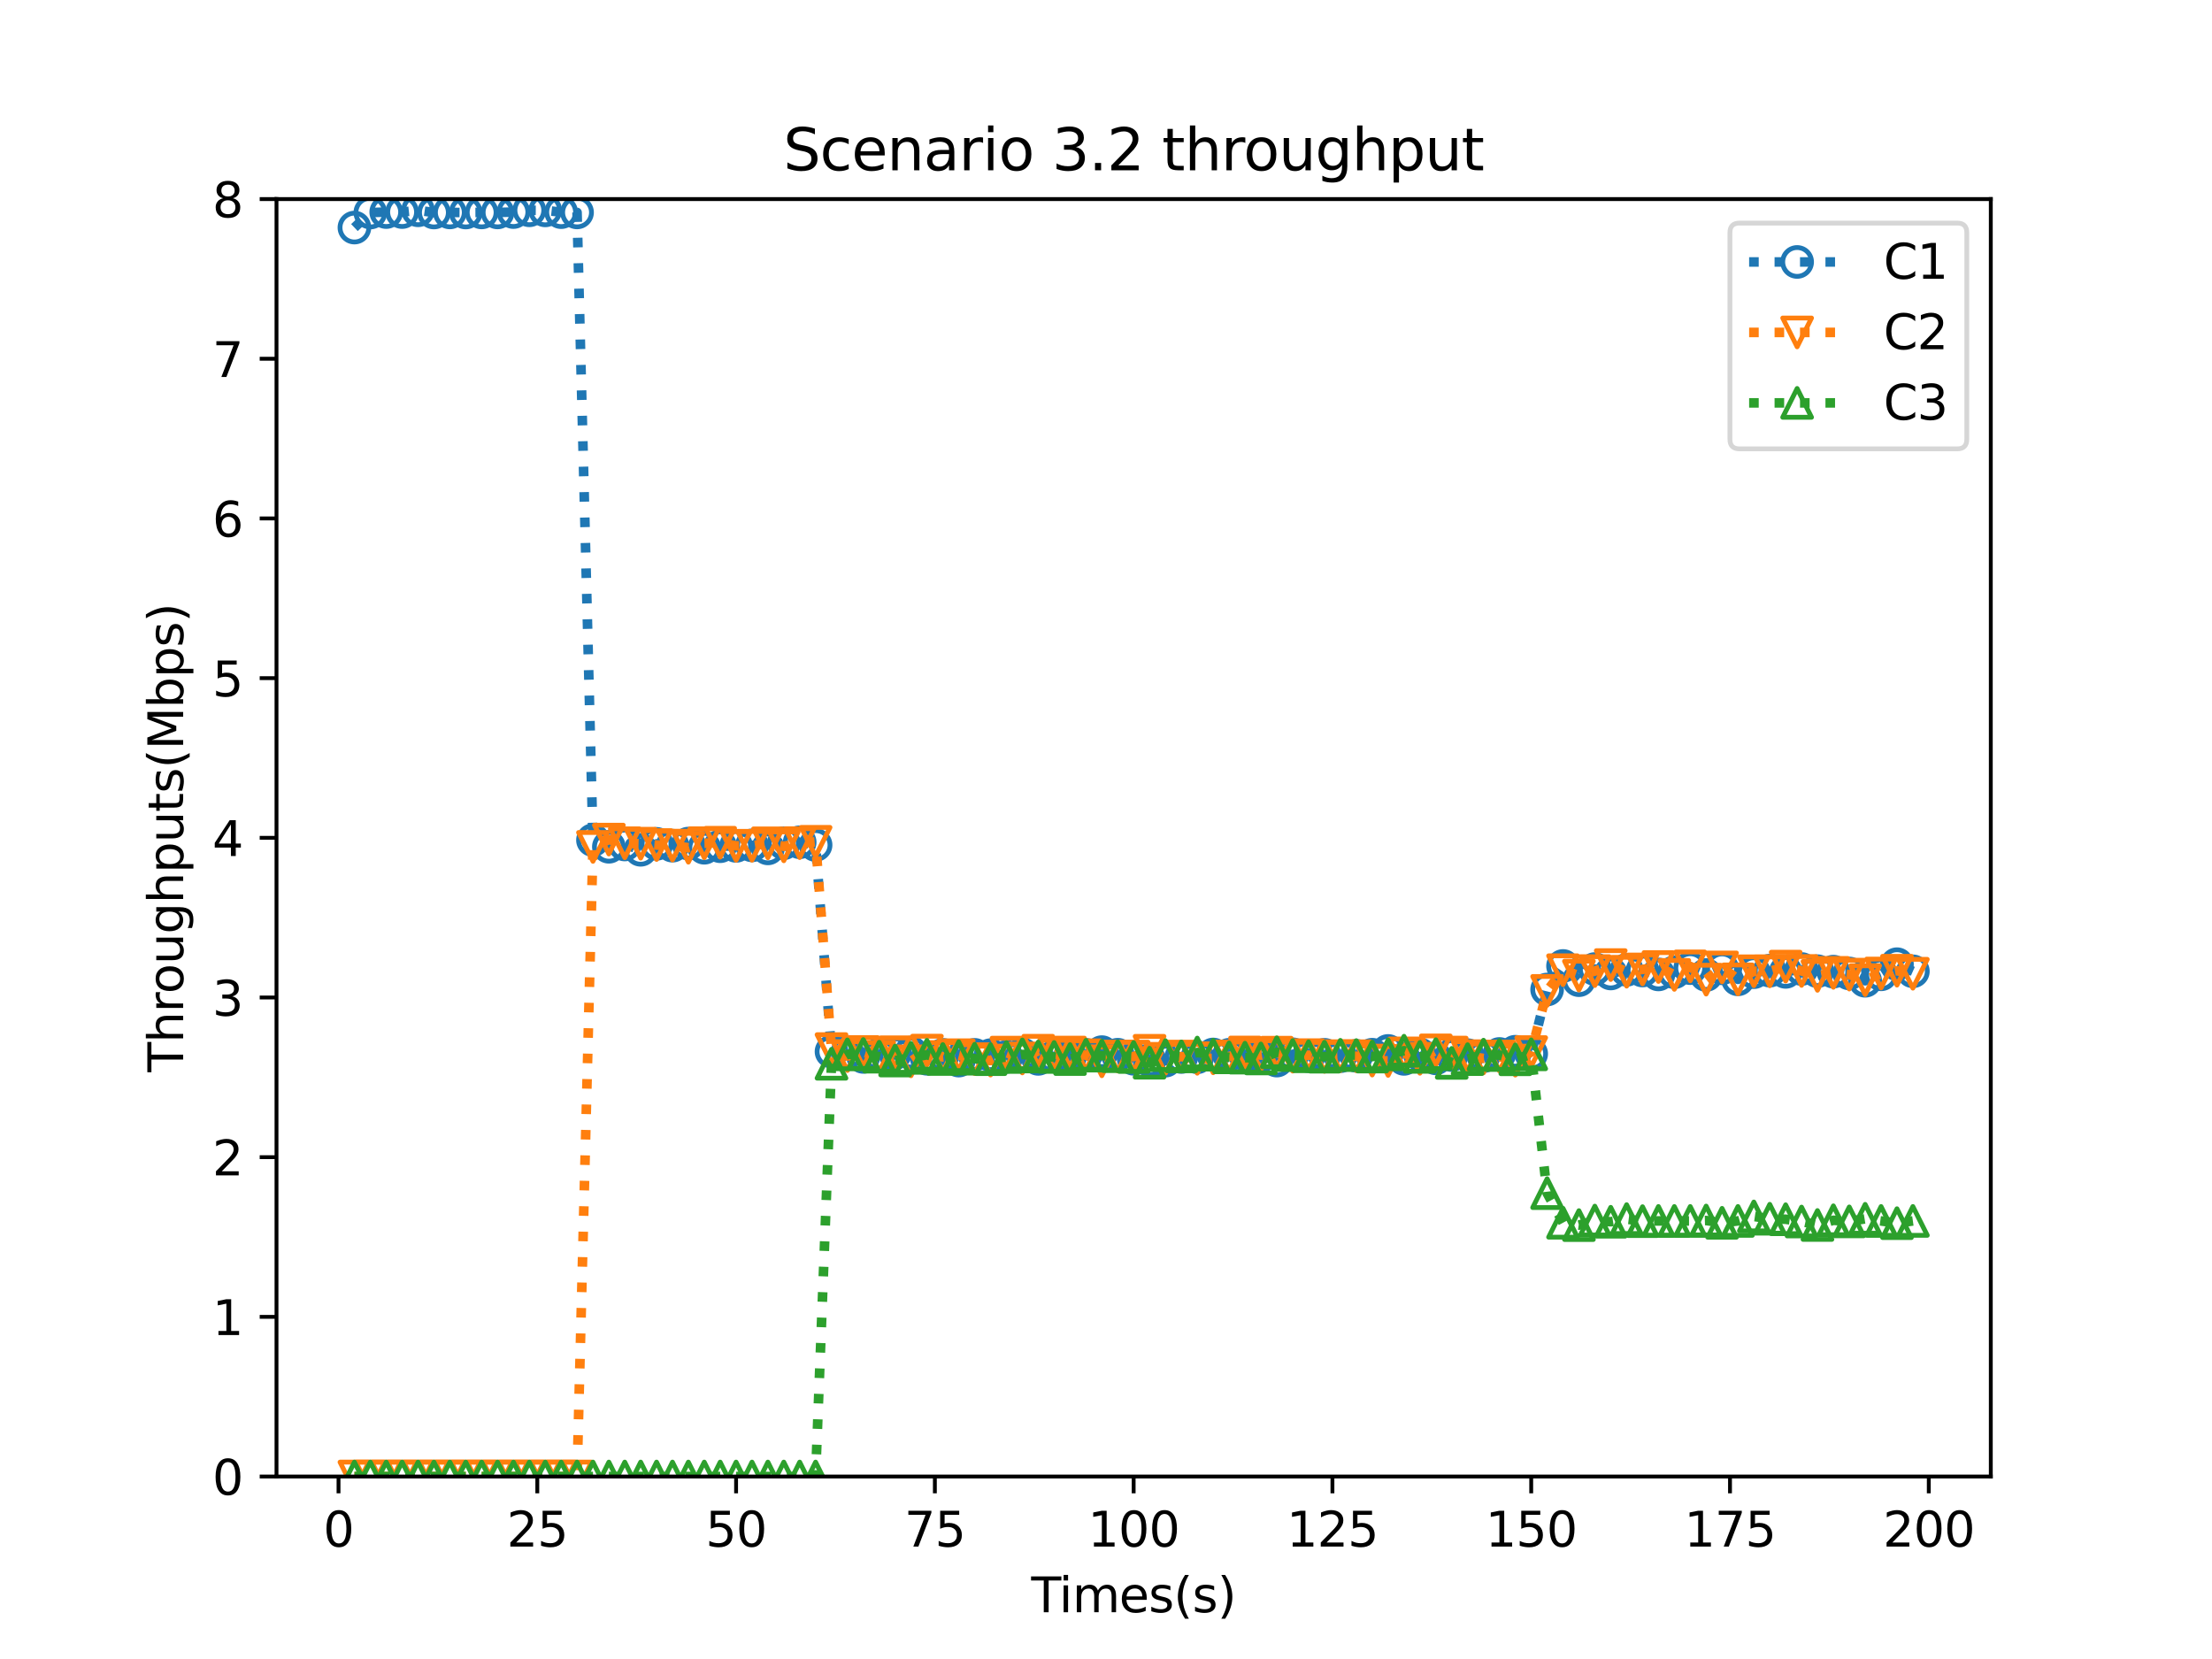 <?xml version="1.0" encoding="utf-8" standalone="no"?>
<!DOCTYPE svg PUBLIC "-//W3C//DTD SVG 1.1//EN"
  "http://www.w3.org/Graphics/SVG/1.1/DTD/svg11.dtd">
<svg height="345.6pt" version="1.1" viewBox="0 0 460.8 345.6" width="460.8pt" xmlns="http://www.w3.org/2000/svg" xmlns:xlink="http://www.w3.org/1999/xlink">
 <defs>
  <style type="text/css">*{stroke-linecap:butt;stroke-linejoin:round;}</style>
 </defs>
 <g id="figure_1">
  <g id="patch_1">
   <path d="M 0 345.6 
L 460.8 345.6 
L 460.8 0 
L 0 0 
z
" style="fill:#ffffff;"/>
  </g>
  <g id="axes_1">
   <g id="patch_2">
    <path d="M 57.6 307.584 
L 414.72 307.584 
L 414.72 41.472 
L 57.6 41.472 
z
" style="fill:#ffffff;"/>
   </g>
   <g id="matplotlib.axis_1">
    <g id="xtick_1">
     <g id="line2d_1">
      <defs>
       <path d="M 0 0 
L 0 3.5 
" id="m8906e8df57" style="stroke:#000000;stroke-width:0.8;"/>
      </defs>
      <g>
       <use style="stroke:#000000;stroke-width:0.8;" x="70.52" xlink:href="#m8906e8df57" y="307.584"/>
      </g>
     </g>
     <g id="text_1">
      <!-- 0 -->
      <g transform="translate(67.339 322.182)scale(0.1 -0.1)">
       <defs>
        <path d="M 2034 4250 
Q 1547 4250 1301 3770 
Q 1056 3291 1056 2328 
Q 1056 1369 1301 889 
Q 1547 409 2034 409 
Q 2525 409 2770 889 
Q 3016 1369 3016 2328 
Q 3016 3291 2770 3770 
Q 2525 4250 2034 4250 
z
M 2034 4750 
Q 2819 4750 3233 4129 
Q 3647 3509 3647 2328 
Q 3647 1150 3233 529 
Q 2819 -91 2034 -91 
Q 1250 -91 836 529 
Q 422 1150 422 2328 
Q 422 3509 836 4129 
Q 1250 4750 2034 4750 
z
" id="DejaVuSans-30" transform="scale(0.016)"/>
       </defs>
       <use xlink:href="#DejaVuSans-30"/>
      </g>
     </g>
    </g>
    <g id="xtick_2">
     <g id="line2d_2">
      <g>
       <use style="stroke:#000000;stroke-width:0.8;" x="111.93" xlink:href="#m8906e8df57" y="307.584"/>
      </g>
     </g>
     <g id="text_2">
      <!-- 25 -->
      <g transform="translate(105.567 322.182)scale(0.1 -0.1)">
       <defs>
        <path d="M 1228 531 
L 3431 531 
L 3431 0 
L 469 0 
L 469 531 
Q 828 903 1448 1529 
Q 2069 2156 2228 2338 
Q 2531 2678 2651 2914 
Q 2772 3150 2772 3378 
Q 2772 3750 2511 3984 
Q 2250 4219 1831 4219 
Q 1534 4219 1204 4116 
Q 875 4013 500 3803 
L 500 4441 
Q 881 4594 1212 4672 
Q 1544 4750 1819 4750 
Q 2544 4750 2975 4387 
Q 3406 4025 3406 3419 
Q 3406 3131 3298 2873 
Q 3191 2616 2906 2266 
Q 2828 2175 2409 1742 
Q 1991 1309 1228 531 
z
" id="DejaVuSans-32" transform="scale(0.016)"/>
        <path d="M 691 4666 
L 3169 4666 
L 3169 4134 
L 1269 4134 
L 1269 2991 
Q 1406 3038 1543 3061 
Q 1681 3084 1819 3084 
Q 2600 3084 3056 2656 
Q 3513 2228 3513 1497 
Q 3513 744 3044 326 
Q 2575 -91 1722 -91 
Q 1428 -91 1123 -41 
Q 819 9 494 109 
L 494 744 
Q 775 591 1075 516 
Q 1375 441 1709 441 
Q 2250 441 2565 725 
Q 2881 1009 2881 1497 
Q 2881 1984 2565 2268 
Q 2250 2553 1709 2553 
Q 1456 2553 1204 2497 
Q 953 2441 691 2322 
L 691 4666 
z
" id="DejaVuSans-35" transform="scale(0.016)"/>
       </defs>
       <use xlink:href="#DejaVuSans-32"/>
       <use x="63.623" xlink:href="#DejaVuSans-35"/>
      </g>
     </g>
    </g>
    <g id="xtick_3">
     <g id="line2d_3">
      <g>
       <use style="stroke:#000000;stroke-width:0.8;" x="153.34" xlink:href="#m8906e8df57" y="307.584"/>
      </g>
     </g>
     <g id="text_3">
      <!-- 50 -->
      <g transform="translate(146.977 322.182)scale(0.1 -0.1)">
       <use xlink:href="#DejaVuSans-35"/>
       <use x="63.623" xlink:href="#DejaVuSans-30"/>
      </g>
     </g>
    </g>
    <g id="xtick_4">
     <g id="line2d_4">
      <g>
       <use style="stroke:#000000;stroke-width:0.8;" x="194.75" xlink:href="#m8906e8df57" y="307.584"/>
      </g>
     </g>
     <g id="text_4">
      <!-- 75 -->
      <g transform="translate(188.387 322.182)scale(0.1 -0.1)">
       <defs>
        <path d="M 525 4666 
L 3525 4666 
L 3525 4397 
L 1831 0 
L 1172 0 
L 2766 4134 
L 525 4134 
L 525 4666 
z
" id="DejaVuSans-37" transform="scale(0.016)"/>
       </defs>
       <use xlink:href="#DejaVuSans-37"/>
       <use x="63.623" xlink:href="#DejaVuSans-35"/>
      </g>
     </g>
    </g>
    <g id="xtick_5">
     <g id="line2d_5">
      <g>
       <use style="stroke:#000000;stroke-width:0.8;" x="236.16" xlink:href="#m8906e8df57" y="307.584"/>
      </g>
     </g>
     <g id="text_5">
      <!-- 100 -->
      <g transform="translate(226.616 322.182)scale(0.1 -0.1)">
       <defs>
        <path d="M 794 531 
L 1825 531 
L 1825 4091 
L 703 3866 
L 703 4441 
L 1819 4666 
L 2450 4666 
L 2450 531 
L 3481 531 
L 3481 0 
L 794 0 
L 794 531 
z
" id="DejaVuSans-31" transform="scale(0.016)"/>
       </defs>
       <use xlink:href="#DejaVuSans-31"/>
       <use x="63.623" xlink:href="#DejaVuSans-30"/>
       <use x="127.246" xlink:href="#DejaVuSans-30"/>
      </g>
     </g>
    </g>
    <g id="xtick_6">
     <g id="line2d_6">
      <g>
       <use style="stroke:#000000;stroke-width:0.8;" x="277.57" xlink:href="#m8906e8df57" y="307.584"/>
      </g>
     </g>
     <g id="text_6">
      <!-- 125 -->
      <g transform="translate(268.026 322.182)scale(0.1 -0.1)">
       <use xlink:href="#DejaVuSans-31"/>
       <use x="63.623" xlink:href="#DejaVuSans-32"/>
       <use x="127.246" xlink:href="#DejaVuSans-35"/>
      </g>
     </g>
    </g>
    <g id="xtick_7">
     <g id="line2d_7">
      <g>
       <use style="stroke:#000000;stroke-width:0.8;" x="318.98" xlink:href="#m8906e8df57" y="307.584"/>
      </g>
     </g>
     <g id="text_7">
      <!-- 150 -->
      <g transform="translate(309.436 322.182)scale(0.1 -0.1)">
       <use xlink:href="#DejaVuSans-31"/>
       <use x="63.623" xlink:href="#DejaVuSans-35"/>
       <use x="127.246" xlink:href="#DejaVuSans-30"/>
      </g>
     </g>
    </g>
    <g id="xtick_8">
     <g id="line2d_8">
      <g>
       <use style="stroke:#000000;stroke-width:0.8;" x="360.39" xlink:href="#m8906e8df57" y="307.584"/>
      </g>
     </g>
     <g id="text_8">
      <!-- 175 -->
      <g transform="translate(350.846 322.182)scale(0.1 -0.1)">
       <use xlink:href="#DejaVuSans-31"/>
       <use x="63.623" xlink:href="#DejaVuSans-37"/>
       <use x="127.246" xlink:href="#DejaVuSans-35"/>
      </g>
     </g>
    </g>
    <g id="xtick_9">
     <g id="line2d_9">
      <g>
       <use style="stroke:#000000;stroke-width:0.8;" x="401.8" xlink:href="#m8906e8df57" y="307.584"/>
      </g>
     </g>
     <g id="text_9">
      <!-- 200 -->
      <g transform="translate(392.256 322.182)scale(0.1 -0.1)">
       <use xlink:href="#DejaVuSans-32"/>
       <use x="63.623" xlink:href="#DejaVuSans-30"/>
       <use x="127.246" xlink:href="#DejaVuSans-30"/>
      </g>
     </g>
    </g>
    <g id="text_10">
     <!-- Times(s) -->
     <g transform="translate(214.815 335.861)scale(0.1 -0.1)">
      <defs>
       <path d="M -19 4666 
L 3928 4666 
L 3928 4134 
L 2272 4134 
L 2272 0 
L 1638 0 
L 1638 4134 
L -19 4134 
L -19 4666 
z
" id="DejaVuSans-54" transform="scale(0.016)"/>
       <path d="M 603 3500 
L 1178 3500 
L 1178 0 
L 603 0 
L 603 3500 
z
M 603 4863 
L 1178 4863 
L 1178 4134 
L 603 4134 
L 603 4863 
z
" id="DejaVuSans-69" transform="scale(0.016)"/>
       <path d="M 3328 2828 
Q 3544 3216 3844 3400 
Q 4144 3584 4550 3584 
Q 5097 3584 5394 3201 
Q 5691 2819 5691 2113 
L 5691 0 
L 5113 0 
L 5113 2094 
Q 5113 2597 4934 2840 
Q 4756 3084 4391 3084 
Q 3944 3084 3684 2787 
Q 3425 2491 3425 1978 
L 3425 0 
L 2847 0 
L 2847 2094 
Q 2847 2600 2669 2842 
Q 2491 3084 2119 3084 
Q 1678 3084 1418 2786 
Q 1159 2488 1159 1978 
L 1159 0 
L 581 0 
L 581 3500 
L 1159 3500 
L 1159 2956 
Q 1356 3278 1631 3431 
Q 1906 3584 2284 3584 
Q 2666 3584 2933 3390 
Q 3200 3197 3328 2828 
z
" id="DejaVuSans-6d" transform="scale(0.016)"/>
       <path d="M 3597 1894 
L 3597 1613 
L 953 1613 
Q 991 1019 1311 708 
Q 1631 397 2203 397 
Q 2534 397 2845 478 
Q 3156 559 3463 722 
L 3463 178 
Q 3153 47 2828 -22 
Q 2503 -91 2169 -91 
Q 1331 -91 842 396 
Q 353 884 353 1716 
Q 353 2575 817 3079 
Q 1281 3584 2069 3584 
Q 2775 3584 3186 3129 
Q 3597 2675 3597 1894 
z
M 3022 2063 
Q 3016 2534 2758 2815 
Q 2500 3097 2075 3097 
Q 1594 3097 1305 2825 
Q 1016 2553 972 2059 
L 3022 2063 
z
" id="DejaVuSans-65" transform="scale(0.016)"/>
       <path d="M 2834 3397 
L 2834 2853 
Q 2591 2978 2328 3040 
Q 2066 3103 1784 3103 
Q 1356 3103 1142 2972 
Q 928 2841 928 2578 
Q 928 2378 1081 2264 
Q 1234 2150 1697 2047 
L 1894 2003 
Q 2506 1872 2764 1633 
Q 3022 1394 3022 966 
Q 3022 478 2636 193 
Q 2250 -91 1575 -91 
Q 1294 -91 989 -36 
Q 684 19 347 128 
L 347 722 
Q 666 556 975 473 
Q 1284 391 1588 391 
Q 1994 391 2212 530 
Q 2431 669 2431 922 
Q 2431 1156 2273 1281 
Q 2116 1406 1581 1522 
L 1381 1569 
Q 847 1681 609 1914 
Q 372 2147 372 2553 
Q 372 3047 722 3315 
Q 1072 3584 1716 3584 
Q 2034 3584 2315 3537 
Q 2597 3491 2834 3397 
z
" id="DejaVuSans-73" transform="scale(0.016)"/>
       <path d="M 1984 4856 
Q 1566 4138 1362 3434 
Q 1159 2731 1159 2009 
Q 1159 1288 1364 580 
Q 1569 -128 1984 -844 
L 1484 -844 
Q 1016 -109 783 600 
Q 550 1309 550 2009 
Q 550 2706 781 3412 
Q 1013 4119 1484 4856 
L 1984 4856 
z
" id="DejaVuSans-28" transform="scale(0.016)"/>
       <path d="M 513 4856 
L 1013 4856 
Q 1481 4119 1714 3412 
Q 1947 2706 1947 2009 
Q 1947 1309 1714 600 
Q 1481 -109 1013 -844 
L 513 -844 
Q 928 -128 1133 580 
Q 1338 1288 1338 2009 
Q 1338 2731 1133 3434 
Q 928 4138 513 4856 
z
" id="DejaVuSans-29" transform="scale(0.016)"/>
      </defs>
      <use xlink:href="#DejaVuSans-54"/>
      <use x="57.959" xlink:href="#DejaVuSans-69"/>
      <use x="85.742" xlink:href="#DejaVuSans-6d"/>
      <use x="183.154" xlink:href="#DejaVuSans-65"/>
      <use x="244.678" xlink:href="#DejaVuSans-73"/>
      <use x="296.777" xlink:href="#DejaVuSans-28"/>
      <use x="335.791" xlink:href="#DejaVuSans-73"/>
      <use x="387.891" xlink:href="#DejaVuSans-29"/>
     </g>
    </g>
   </g>
   <g id="matplotlib.axis_2">
    <g id="ytick_1">
     <g id="line2d_10">
      <defs>
       <path d="M 0 0 
L -3.5 0 
" id="m41d676575f" style="stroke:#000000;stroke-width:0.8;"/>
      </defs>
      <g>
       <use style="stroke:#000000;stroke-width:0.8;" x="57.6" xlink:href="#m41d676575f" y="307.584"/>
      </g>
     </g>
     <g id="text_11">
      <!-- 0 -->
      <g transform="translate(44.237 311.383)scale(0.1 -0.1)">
       <use xlink:href="#DejaVuSans-30"/>
      </g>
     </g>
    </g>
    <g id="ytick_2">
     <g id="line2d_11">
      <g>
       <use style="stroke:#000000;stroke-width:0.8;" x="57.6" xlink:href="#m41d676575f" y="274.32"/>
      </g>
     </g>
     <g id="text_12">
      <!-- 1 -->
      <g transform="translate(44.237 278.119)scale(0.1 -0.1)">
       <use xlink:href="#DejaVuSans-31"/>
      </g>
     </g>
    </g>
    <g id="ytick_3">
     <g id="line2d_12">
      <g>
       <use style="stroke:#000000;stroke-width:0.8;" x="57.6" xlink:href="#m41d676575f" y="241.056"/>
      </g>
     </g>
     <g id="text_13">
      <!-- 2 -->
      <g transform="translate(44.237 244.855)scale(0.1 -0.1)">
       <use xlink:href="#DejaVuSans-32"/>
      </g>
     </g>
    </g>
    <g id="ytick_4">
     <g id="line2d_13">
      <g>
       <use style="stroke:#000000;stroke-width:0.8;" x="57.6" xlink:href="#m41d676575f" y="207.792"/>
      </g>
     </g>
     <g id="text_14">
      <!-- 3 -->
      <g transform="translate(44.237 211.591)scale(0.1 -0.1)">
       <defs>
        <path d="M 2597 2516 
Q 3050 2419 3304 2112 
Q 3559 1806 3559 1356 
Q 3559 666 3084 287 
Q 2609 -91 1734 -91 
Q 1441 -91 1130 -33 
Q 819 25 488 141 
L 488 750 
Q 750 597 1062 519 
Q 1375 441 1716 441 
Q 2309 441 2620 675 
Q 2931 909 2931 1356 
Q 2931 1769 2642 2001 
Q 2353 2234 1838 2234 
L 1294 2234 
L 1294 2753 
L 1863 2753 
Q 2328 2753 2575 2939 
Q 2822 3125 2822 3475 
Q 2822 3834 2567 4026 
Q 2313 4219 1838 4219 
Q 1578 4219 1281 4162 
Q 984 4106 628 3988 
L 628 4550 
Q 988 4650 1302 4700 
Q 1616 4750 1894 4750 
Q 2613 4750 3031 4423 
Q 3450 4097 3450 3541 
Q 3450 3153 3228 2886 
Q 3006 2619 2597 2516 
z
" id="DejaVuSans-33" transform="scale(0.016)"/>
       </defs>
       <use xlink:href="#DejaVuSans-33"/>
      </g>
     </g>
    </g>
    <g id="ytick_5">
     <g id="line2d_14">
      <g>
       <use style="stroke:#000000;stroke-width:0.8;" x="57.6" xlink:href="#m41d676575f" y="174.528"/>
      </g>
     </g>
     <g id="text_15">
      <!-- 4 -->
      <g transform="translate(44.237 178.327)scale(0.1 -0.1)">
       <defs>
        <path d="M 2419 4116 
L 825 1625 
L 2419 1625 
L 2419 4116 
z
M 2253 4666 
L 3047 4666 
L 3047 1625 
L 3713 1625 
L 3713 1100 
L 3047 1100 
L 3047 0 
L 2419 0 
L 2419 1100 
L 313 1100 
L 313 1709 
L 2253 4666 
z
" id="DejaVuSans-34" transform="scale(0.016)"/>
       </defs>
       <use xlink:href="#DejaVuSans-34"/>
      </g>
     </g>
    </g>
    <g id="ytick_6">
     <g id="line2d_15">
      <g>
       <use style="stroke:#000000;stroke-width:0.8;" x="57.6" xlink:href="#m41d676575f" y="141.264"/>
      </g>
     </g>
     <g id="text_16">
      <!-- 5 -->
      <g transform="translate(44.237 145.063)scale(0.1 -0.1)">
       <use xlink:href="#DejaVuSans-35"/>
      </g>
     </g>
    </g>
    <g id="ytick_7">
     <g id="line2d_16">
      <g>
       <use style="stroke:#000000;stroke-width:0.8;" x="57.6" xlink:href="#m41d676575f" y="108"/>
      </g>
     </g>
     <g id="text_17">
      <!-- 6 -->
      <g transform="translate(44.237 111.799)scale(0.1 -0.1)">
       <defs>
        <path d="M 2113 2584 
Q 1688 2584 1439 2293 
Q 1191 2003 1191 1497 
Q 1191 994 1439 701 
Q 1688 409 2113 409 
Q 2538 409 2786 701 
Q 3034 994 3034 1497 
Q 3034 2003 2786 2293 
Q 2538 2584 2113 2584 
z
M 3366 4563 
L 3366 3988 
Q 3128 4100 2886 4159 
Q 2644 4219 2406 4219 
Q 1781 4219 1451 3797 
Q 1122 3375 1075 2522 
Q 1259 2794 1537 2939 
Q 1816 3084 2150 3084 
Q 2853 3084 3261 2657 
Q 3669 2231 3669 1497 
Q 3669 778 3244 343 
Q 2819 -91 2113 -91 
Q 1303 -91 875 529 
Q 447 1150 447 2328 
Q 447 3434 972 4092 
Q 1497 4750 2381 4750 
Q 2619 4750 2861 4703 
Q 3103 4656 3366 4563 
z
" id="DejaVuSans-36" transform="scale(0.016)"/>
       </defs>
       <use xlink:href="#DejaVuSans-36"/>
      </g>
     </g>
    </g>
    <g id="ytick_8">
     <g id="line2d_17">
      <g>
       <use style="stroke:#000000;stroke-width:0.8;" x="57.6" xlink:href="#m41d676575f" y="74.736"/>
      </g>
     </g>
     <g id="text_18">
      <!-- 7 -->
      <g transform="translate(44.237 78.535)scale(0.1 -0.1)">
       <use xlink:href="#DejaVuSans-37"/>
      </g>
     </g>
    </g>
    <g id="ytick_9">
     <g id="line2d_18">
      <g>
       <use style="stroke:#000000;stroke-width:0.8;" x="57.6" xlink:href="#m41d676575f" y="41.472"/>
      </g>
     </g>
     <g id="text_19">
      <!-- 8 -->
      <g transform="translate(44.237 45.271)scale(0.1 -0.1)">
       <defs>
        <path d="M 2034 2216 
Q 1584 2216 1326 1975 
Q 1069 1734 1069 1313 
Q 1069 891 1326 650 
Q 1584 409 2034 409 
Q 2484 409 2743 651 
Q 3003 894 3003 1313 
Q 3003 1734 2745 1975 
Q 2488 2216 2034 2216 
z
M 1403 2484 
Q 997 2584 770 2862 
Q 544 3141 544 3541 
Q 544 4100 942 4425 
Q 1341 4750 2034 4750 
Q 2731 4750 3128 4425 
Q 3525 4100 3525 3541 
Q 3525 3141 3298 2862 
Q 3072 2584 2669 2484 
Q 3125 2378 3379 2068 
Q 3634 1759 3634 1313 
Q 3634 634 3220 271 
Q 2806 -91 2034 -91 
Q 1263 -91 848 271 
Q 434 634 434 1313 
Q 434 1759 690 2068 
Q 947 2378 1403 2484 
z
M 1172 3481 
Q 1172 3119 1398 2916 
Q 1625 2713 2034 2713 
Q 2441 2713 2670 2916 
Q 2900 3119 2900 3481 
Q 2900 3844 2670 4047 
Q 2441 4250 2034 4250 
Q 1625 4250 1398 4047 
Q 1172 3844 1172 3481 
z
" id="DejaVuSans-38" transform="scale(0.016)"/>
       </defs>
       <use xlink:href="#DejaVuSans-38"/>
      </g>
     </g>
    </g>
    <g id="text_20">
     <!-- Throughputs(Mbps) -->
     <g transform="translate(38.158 223.341)rotate(-90)scale(0.1 -0.1)">
      <defs>
       <path d="M 3513 2113 
L 3513 0 
L 2938 0 
L 2938 2094 
Q 2938 2591 2744 2837 
Q 2550 3084 2163 3084 
Q 1697 3084 1428 2787 
Q 1159 2491 1159 1978 
L 1159 0 
L 581 0 
L 581 4863 
L 1159 4863 
L 1159 2956 
Q 1366 3272 1645 3428 
Q 1925 3584 2291 3584 
Q 2894 3584 3203 3211 
Q 3513 2838 3513 2113 
z
" id="DejaVuSans-68" transform="scale(0.016)"/>
       <path d="M 2631 2963 
Q 2534 3019 2420 3045 
Q 2306 3072 2169 3072 
Q 1681 3072 1420 2755 
Q 1159 2438 1159 1844 
L 1159 0 
L 581 0 
L 581 3500 
L 1159 3500 
L 1159 2956 
Q 1341 3275 1631 3429 
Q 1922 3584 2338 3584 
Q 2397 3584 2469 3576 
Q 2541 3569 2628 3553 
L 2631 2963 
z
" id="DejaVuSans-72" transform="scale(0.016)"/>
       <path d="M 1959 3097 
Q 1497 3097 1228 2736 
Q 959 2375 959 1747 
Q 959 1119 1226 758 
Q 1494 397 1959 397 
Q 2419 397 2687 759 
Q 2956 1122 2956 1747 
Q 2956 2369 2687 2733 
Q 2419 3097 1959 3097 
z
M 1959 3584 
Q 2709 3584 3137 3096 
Q 3566 2609 3566 1747 
Q 3566 888 3137 398 
Q 2709 -91 1959 -91 
Q 1206 -91 779 398 
Q 353 888 353 1747 
Q 353 2609 779 3096 
Q 1206 3584 1959 3584 
z
" id="DejaVuSans-6f" transform="scale(0.016)"/>
       <path d="M 544 1381 
L 544 3500 
L 1119 3500 
L 1119 1403 
Q 1119 906 1312 657 
Q 1506 409 1894 409 
Q 2359 409 2629 706 
Q 2900 1003 2900 1516 
L 2900 3500 
L 3475 3500 
L 3475 0 
L 2900 0 
L 2900 538 
Q 2691 219 2414 64 
Q 2138 -91 1772 -91 
Q 1169 -91 856 284 
Q 544 659 544 1381 
z
M 1991 3584 
L 1991 3584 
z
" id="DejaVuSans-75" transform="scale(0.016)"/>
       <path d="M 2906 1791 
Q 2906 2416 2648 2759 
Q 2391 3103 1925 3103 
Q 1463 3103 1205 2759 
Q 947 2416 947 1791 
Q 947 1169 1205 825 
Q 1463 481 1925 481 
Q 2391 481 2648 825 
Q 2906 1169 2906 1791 
z
M 3481 434 
Q 3481 -459 3084 -895 
Q 2688 -1331 1869 -1331 
Q 1566 -1331 1297 -1286 
Q 1028 -1241 775 -1147 
L 775 -588 
Q 1028 -725 1275 -790 
Q 1522 -856 1778 -856 
Q 2344 -856 2625 -561 
Q 2906 -266 2906 331 
L 2906 616 
Q 2728 306 2450 153 
Q 2172 0 1784 0 
Q 1141 0 747 490 
Q 353 981 353 1791 
Q 353 2603 747 3093 
Q 1141 3584 1784 3584 
Q 2172 3584 2450 3431 
Q 2728 3278 2906 2969 
L 2906 3500 
L 3481 3500 
L 3481 434 
z
" id="DejaVuSans-67" transform="scale(0.016)"/>
       <path d="M 1159 525 
L 1159 -1331 
L 581 -1331 
L 581 3500 
L 1159 3500 
L 1159 2969 
Q 1341 3281 1617 3432 
Q 1894 3584 2278 3584 
Q 2916 3584 3314 3078 
Q 3713 2572 3713 1747 
Q 3713 922 3314 415 
Q 2916 -91 2278 -91 
Q 1894 -91 1617 61 
Q 1341 213 1159 525 
z
M 3116 1747 
Q 3116 2381 2855 2742 
Q 2594 3103 2138 3103 
Q 1681 3103 1420 2742 
Q 1159 2381 1159 1747 
Q 1159 1113 1420 752 
Q 1681 391 2138 391 
Q 2594 391 2855 752 
Q 3116 1113 3116 1747 
z
" id="DejaVuSans-70" transform="scale(0.016)"/>
       <path d="M 1172 4494 
L 1172 3500 
L 2356 3500 
L 2356 3053 
L 1172 3053 
L 1172 1153 
Q 1172 725 1289 603 
Q 1406 481 1766 481 
L 2356 481 
L 2356 0 
L 1766 0 
Q 1100 0 847 248 
Q 594 497 594 1153 
L 594 3053 
L 172 3053 
L 172 3500 
L 594 3500 
L 594 4494 
L 1172 4494 
z
" id="DejaVuSans-74" transform="scale(0.016)"/>
       <path d="M 628 4666 
L 1569 4666 
L 2759 1491 
L 3956 4666 
L 4897 4666 
L 4897 0 
L 4281 0 
L 4281 4097 
L 3078 897 
L 2444 897 
L 1241 4097 
L 1241 0 
L 628 0 
L 628 4666 
z
" id="DejaVuSans-4d" transform="scale(0.016)"/>
       <path d="M 3116 1747 
Q 3116 2381 2855 2742 
Q 2594 3103 2138 3103 
Q 1681 3103 1420 2742 
Q 1159 2381 1159 1747 
Q 1159 1113 1420 752 
Q 1681 391 2138 391 
Q 2594 391 2855 752 
Q 3116 1113 3116 1747 
z
M 1159 2969 
Q 1341 3281 1617 3432 
Q 1894 3584 2278 3584 
Q 2916 3584 3314 3078 
Q 3713 2572 3713 1747 
Q 3713 922 3314 415 
Q 2916 -91 2278 -91 
Q 1894 -91 1617 61 
Q 1341 213 1159 525 
L 1159 0 
L 581 0 
L 581 4863 
L 1159 4863 
L 1159 2969 
z
" id="DejaVuSans-62" transform="scale(0.016)"/>
      </defs>
      <use xlink:href="#DejaVuSans-54"/>
      <use x="61.084" xlink:href="#DejaVuSans-68"/>
      <use x="124.463" xlink:href="#DejaVuSans-72"/>
      <use x="163.326" xlink:href="#DejaVuSans-6f"/>
      <use x="224.508" xlink:href="#DejaVuSans-75"/>
      <use x="287.887" xlink:href="#DejaVuSans-67"/>
      <use x="351.363" xlink:href="#DejaVuSans-68"/>
      <use x="414.742" xlink:href="#DejaVuSans-70"/>
      <use x="478.219" xlink:href="#DejaVuSans-75"/>
      <use x="541.598" xlink:href="#DejaVuSans-74"/>
      <use x="580.807" xlink:href="#DejaVuSans-73"/>
      <use x="632.906" xlink:href="#DejaVuSans-28"/>
      <use x="671.92" xlink:href="#DejaVuSans-4d"/>
      <use x="758.199" xlink:href="#DejaVuSans-62"/>
      <use x="821.676" xlink:href="#DejaVuSans-70"/>
      <use x="885.152" xlink:href="#DejaVuSans-73"/>
      <use x="937.252" xlink:href="#DejaVuSans-29"/>
     </g>
    </g>
   </g>
   <g id="line2d_19">
    <path clip-path="url(#p9fa9c92791)" d="M 73.833 47.407 
L 77.146 44.276 
L 80.458 44.178 
L 83.771 44.178 
L 87.084 43.808 
L 90.397 44.27 
L 93.71 44.252 
L 97.022 44.271 
L 100.335 44.252 
L 103.648 44.252 
L 106.961 44.178 
L 110.274 43.808 
L 113.586 43.826 
L 116.899 44.196 
L 120.212 44.252 
L 123.525 175.013 
L 126.838 176.396 
L 130.15 175.921 
L 133.463 177.027 
L 136.776 175.788 
L 140.089 176.168 
L 143.402 175.735 
L 146.714 176.601 
L 150.027 176.284 
L 153.34 176.213 
L 156.653 176.106 
L 159.966 176.735 
L 163.278 175.658 
L 166.591 175.46 
L 169.904 176.03 
L 173.217 219.069 
L 176.53 219.253 
L 179.842 220.175 
L 183.155 219.658 
L 186.468 219.42 
L 189.781 219.275 
L 193.094 220.564 
L 196.406 219.744 
L 199.719 220.939 
L 203.032 219.744 
L 206.345 219.809 
L 209.658 220.165 
L 212.97 219.625 
L 216.283 220.583 
L 219.596 220.114 
L 222.909 220.121 
L 226.222 219.732 
L 229.534 219.179 
L 232.847 219.719 
L 236.16 220.568 
L 239.473 220.859 
L 242.786 220.952 
L 246.098 220.192 
L 249.411 220.25 
L 252.724 219.669 
L 256.037 219.735 
L 259.35 219.642 
L 262.662 220.013 
L 265.975 220.939 
L 269.288 219.622 
L 272.601 220.016 
L 275.914 219.735 
L 279.226 220.028 
L 282.539 219.943 
L 285.852 219.717 
L 289.165 218.931 
L 292.478 220.582 
L 295.79 219.655 
L 299.103 220.476 
L 302.416 219.792 
L 305.729 219.805 
L 309.042 220.024 
L 312.354 219.559 
L 315.667 219.095 
L 318.98 219.517 
L 322.293 206.131 
L 325.606 201.23 
L 328.918 204.19 
L 332.231 201.869 
L 335.544 202.793 
L 338.857 202.033 
L 342.17 202.177 
L 345.482 202.99 
L 348.795 202.535 
L 352.108 201.684 
L 355.421 203.108 
L 358.734 201.719 
L 362.046 204.013 
L 365.359 202.525 
L 368.672 202.204 
L 371.985 202.459 
L 375.298 201.862 
L 378.61 202.314 
L 381.923 202.411 
L 385.236 202.794 
L 388.549 204.312 
L 391.862 202.971 
L 395.174 200.861 
L 398.487 202.342 
" style="fill:none;stroke:#1f77b4;stroke-dasharray:2,3.3;stroke-dashoffset:0;stroke-width:2;"/>
    <defs>
     <path d="M 0 3 
C 0.796 3 1.559 2.684 2.121 2.121 
C 2.684 1.559 3 0.796 3 0 
C 3 -0.796 2.684 -1.559 2.121 -2.121 
C 1.559 -2.684 0.796 -3 0 -3 
C -0.796 -3 -1.559 -2.684 -2.121 -2.121 
C -2.684 -1.559 -3 -0.796 -3 0 
C -3 0.796 -2.684 1.559 -2.121 2.121 
C -1.559 2.684 -0.796 3 0 3 
z
" id="mac1165fdfe" style="stroke:#1f77b4;"/>
    </defs>
    <g clip-path="url(#p9fa9c92791)">
     <use style="fill-opacity:0;stroke:#1f77b4;" x="73.833" xlink:href="#mac1165fdfe" y="47.407"/>
     <use style="fill-opacity:0;stroke:#1f77b4;" x="77.146" xlink:href="#mac1165fdfe" y="44.276"/>
     <use style="fill-opacity:0;stroke:#1f77b4;" x="80.458" xlink:href="#mac1165fdfe" y="44.178"/>
     <use style="fill-opacity:0;stroke:#1f77b4;" x="83.771" xlink:href="#mac1165fdfe" y="44.178"/>
     <use style="fill-opacity:0;stroke:#1f77b4;" x="87.084" xlink:href="#mac1165fdfe" y="43.808"/>
     <use style="fill-opacity:0;stroke:#1f77b4;" x="90.397" xlink:href="#mac1165fdfe" y="44.27"/>
     <use style="fill-opacity:0;stroke:#1f77b4;" x="93.71" xlink:href="#mac1165fdfe" y="44.252"/>
     <use style="fill-opacity:0;stroke:#1f77b4;" x="97.022" xlink:href="#mac1165fdfe" y="44.271"/>
     <use style="fill-opacity:0;stroke:#1f77b4;" x="100.335" xlink:href="#mac1165fdfe" y="44.252"/>
     <use style="fill-opacity:0;stroke:#1f77b4;" x="103.648" xlink:href="#mac1165fdfe" y="44.252"/>
     <use style="fill-opacity:0;stroke:#1f77b4;" x="106.961" xlink:href="#mac1165fdfe" y="44.178"/>
     <use style="fill-opacity:0;stroke:#1f77b4;" x="110.274" xlink:href="#mac1165fdfe" y="43.808"/>
     <use style="fill-opacity:0;stroke:#1f77b4;" x="113.586" xlink:href="#mac1165fdfe" y="43.826"/>
     <use style="fill-opacity:0;stroke:#1f77b4;" x="116.899" xlink:href="#mac1165fdfe" y="44.196"/>
     <use style="fill-opacity:0;stroke:#1f77b4;" x="120.212" xlink:href="#mac1165fdfe" y="44.252"/>
     <use style="fill-opacity:0;stroke:#1f77b4;" x="123.525" xlink:href="#mac1165fdfe" y="175.013"/>
     <use style="fill-opacity:0;stroke:#1f77b4;" x="126.838" xlink:href="#mac1165fdfe" y="176.396"/>
     <use style="fill-opacity:0;stroke:#1f77b4;" x="130.15" xlink:href="#mac1165fdfe" y="175.921"/>
     <use style="fill-opacity:0;stroke:#1f77b4;" x="133.463" xlink:href="#mac1165fdfe" y="177.027"/>
     <use style="fill-opacity:0;stroke:#1f77b4;" x="136.776" xlink:href="#mac1165fdfe" y="175.788"/>
     <use style="fill-opacity:0;stroke:#1f77b4;" x="140.089" xlink:href="#mac1165fdfe" y="176.168"/>
     <use style="fill-opacity:0;stroke:#1f77b4;" x="143.402" xlink:href="#mac1165fdfe" y="175.735"/>
     <use style="fill-opacity:0;stroke:#1f77b4;" x="146.714" xlink:href="#mac1165fdfe" y="176.601"/>
     <use style="fill-opacity:0;stroke:#1f77b4;" x="150.027" xlink:href="#mac1165fdfe" y="176.284"/>
     <use style="fill-opacity:0;stroke:#1f77b4;" x="153.34" xlink:href="#mac1165fdfe" y="176.213"/>
     <use style="fill-opacity:0;stroke:#1f77b4;" x="156.653" xlink:href="#mac1165fdfe" y="176.106"/>
     <use style="fill-opacity:0;stroke:#1f77b4;" x="159.966" xlink:href="#mac1165fdfe" y="176.735"/>
     <use style="fill-opacity:0;stroke:#1f77b4;" x="163.278" xlink:href="#mac1165fdfe" y="175.658"/>
     <use style="fill-opacity:0;stroke:#1f77b4;" x="166.591" xlink:href="#mac1165fdfe" y="175.46"/>
     <use style="fill-opacity:0;stroke:#1f77b4;" x="169.904" xlink:href="#mac1165fdfe" y="176.03"/>
     <use style="fill-opacity:0;stroke:#1f77b4;" x="173.217" xlink:href="#mac1165fdfe" y="219.069"/>
     <use style="fill-opacity:0;stroke:#1f77b4;" x="176.53" xlink:href="#mac1165fdfe" y="219.253"/>
     <use style="fill-opacity:0;stroke:#1f77b4;" x="179.842" xlink:href="#mac1165fdfe" y="220.175"/>
     <use style="fill-opacity:0;stroke:#1f77b4;" x="183.155" xlink:href="#mac1165fdfe" y="219.658"/>
     <use style="fill-opacity:0;stroke:#1f77b4;" x="186.468" xlink:href="#mac1165fdfe" y="219.42"/>
     <use style="fill-opacity:0;stroke:#1f77b4;" x="189.781" xlink:href="#mac1165fdfe" y="219.275"/>
     <use style="fill-opacity:0;stroke:#1f77b4;" x="193.094" xlink:href="#mac1165fdfe" y="220.564"/>
     <use style="fill-opacity:0;stroke:#1f77b4;" x="196.406" xlink:href="#mac1165fdfe" y="219.744"/>
     <use style="fill-opacity:0;stroke:#1f77b4;" x="199.719" xlink:href="#mac1165fdfe" y="220.939"/>
     <use style="fill-opacity:0;stroke:#1f77b4;" x="203.032" xlink:href="#mac1165fdfe" y="219.744"/>
     <use style="fill-opacity:0;stroke:#1f77b4;" x="206.345" xlink:href="#mac1165fdfe" y="219.809"/>
     <use style="fill-opacity:0;stroke:#1f77b4;" x="209.658" xlink:href="#mac1165fdfe" y="220.165"/>
     <use style="fill-opacity:0;stroke:#1f77b4;" x="212.97" xlink:href="#mac1165fdfe" y="219.625"/>
     <use style="fill-opacity:0;stroke:#1f77b4;" x="216.283" xlink:href="#mac1165fdfe" y="220.583"/>
     <use style="fill-opacity:0;stroke:#1f77b4;" x="219.596" xlink:href="#mac1165fdfe" y="220.114"/>
     <use style="fill-opacity:0;stroke:#1f77b4;" x="222.909" xlink:href="#mac1165fdfe" y="220.121"/>
     <use style="fill-opacity:0;stroke:#1f77b4;" x="226.222" xlink:href="#mac1165fdfe" y="219.732"/>
     <use style="fill-opacity:0;stroke:#1f77b4;" x="229.534" xlink:href="#mac1165fdfe" y="219.179"/>
     <use style="fill-opacity:0;stroke:#1f77b4;" x="232.847" xlink:href="#mac1165fdfe" y="219.719"/>
     <use style="fill-opacity:0;stroke:#1f77b4;" x="236.16" xlink:href="#mac1165fdfe" y="220.568"/>
     <use style="fill-opacity:0;stroke:#1f77b4;" x="239.473" xlink:href="#mac1165fdfe" y="220.859"/>
     <use style="fill-opacity:0;stroke:#1f77b4;" x="242.786" xlink:href="#mac1165fdfe" y="220.952"/>
     <use style="fill-opacity:0;stroke:#1f77b4;" x="246.098" xlink:href="#mac1165fdfe" y="220.192"/>
     <use style="fill-opacity:0;stroke:#1f77b4;" x="249.411" xlink:href="#mac1165fdfe" y="220.25"/>
     <use style="fill-opacity:0;stroke:#1f77b4;" x="252.724" xlink:href="#mac1165fdfe" y="219.669"/>
     <use style="fill-opacity:0;stroke:#1f77b4;" x="256.037" xlink:href="#mac1165fdfe" y="219.735"/>
     <use style="fill-opacity:0;stroke:#1f77b4;" x="259.35" xlink:href="#mac1165fdfe" y="219.642"/>
     <use style="fill-opacity:0;stroke:#1f77b4;" x="262.662" xlink:href="#mac1165fdfe" y="220.013"/>
     <use style="fill-opacity:0;stroke:#1f77b4;" x="265.975" xlink:href="#mac1165fdfe" y="220.939"/>
     <use style="fill-opacity:0;stroke:#1f77b4;" x="269.288" xlink:href="#mac1165fdfe" y="219.622"/>
     <use style="fill-opacity:0;stroke:#1f77b4;" x="272.601" xlink:href="#mac1165fdfe" y="220.016"/>
     <use style="fill-opacity:0;stroke:#1f77b4;" x="275.914" xlink:href="#mac1165fdfe" y="219.735"/>
     <use style="fill-opacity:0;stroke:#1f77b4;" x="279.226" xlink:href="#mac1165fdfe" y="220.028"/>
     <use style="fill-opacity:0;stroke:#1f77b4;" x="282.539" xlink:href="#mac1165fdfe" y="219.943"/>
     <use style="fill-opacity:0;stroke:#1f77b4;" x="285.852" xlink:href="#mac1165fdfe" y="219.717"/>
     <use style="fill-opacity:0;stroke:#1f77b4;" x="289.165" xlink:href="#mac1165fdfe" y="218.931"/>
     <use style="fill-opacity:0;stroke:#1f77b4;" x="292.478" xlink:href="#mac1165fdfe" y="220.582"/>
     <use style="fill-opacity:0;stroke:#1f77b4;" x="295.79" xlink:href="#mac1165fdfe" y="219.655"/>
     <use style="fill-opacity:0;stroke:#1f77b4;" x="299.103" xlink:href="#mac1165fdfe" y="220.476"/>
     <use style="fill-opacity:0;stroke:#1f77b4;" x="302.416" xlink:href="#mac1165fdfe" y="219.792"/>
     <use style="fill-opacity:0;stroke:#1f77b4;" x="305.729" xlink:href="#mac1165fdfe" y="219.805"/>
     <use style="fill-opacity:0;stroke:#1f77b4;" x="309.042" xlink:href="#mac1165fdfe" y="220.024"/>
     <use style="fill-opacity:0;stroke:#1f77b4;" x="312.354" xlink:href="#mac1165fdfe" y="219.559"/>
     <use style="fill-opacity:0;stroke:#1f77b4;" x="315.667" xlink:href="#mac1165fdfe" y="219.095"/>
     <use style="fill-opacity:0;stroke:#1f77b4;" x="318.98" xlink:href="#mac1165fdfe" y="219.517"/>
     <use style="fill-opacity:0;stroke:#1f77b4;" x="322.293" xlink:href="#mac1165fdfe" y="206.131"/>
     <use style="fill-opacity:0;stroke:#1f77b4;" x="325.606" xlink:href="#mac1165fdfe" y="201.23"/>
     <use style="fill-opacity:0;stroke:#1f77b4;" x="328.918" xlink:href="#mac1165fdfe" y="204.19"/>
     <use style="fill-opacity:0;stroke:#1f77b4;" x="332.231" xlink:href="#mac1165fdfe" y="201.869"/>
     <use style="fill-opacity:0;stroke:#1f77b4;" x="335.544" xlink:href="#mac1165fdfe" y="202.793"/>
     <use style="fill-opacity:0;stroke:#1f77b4;" x="338.857" xlink:href="#mac1165fdfe" y="202.033"/>
     <use style="fill-opacity:0;stroke:#1f77b4;" x="342.17" xlink:href="#mac1165fdfe" y="202.177"/>
     <use style="fill-opacity:0;stroke:#1f77b4;" x="345.482" xlink:href="#mac1165fdfe" y="202.99"/>
     <use style="fill-opacity:0;stroke:#1f77b4;" x="348.795" xlink:href="#mac1165fdfe" y="202.535"/>
     <use style="fill-opacity:0;stroke:#1f77b4;" x="352.108" xlink:href="#mac1165fdfe" y="201.684"/>
     <use style="fill-opacity:0;stroke:#1f77b4;" x="355.421" xlink:href="#mac1165fdfe" y="203.108"/>
     <use style="fill-opacity:0;stroke:#1f77b4;" x="358.734" xlink:href="#mac1165fdfe" y="201.719"/>
     <use style="fill-opacity:0;stroke:#1f77b4;" x="362.046" xlink:href="#mac1165fdfe" y="204.013"/>
     <use style="fill-opacity:0;stroke:#1f77b4;" x="365.359" xlink:href="#mac1165fdfe" y="202.525"/>
     <use style="fill-opacity:0;stroke:#1f77b4;" x="368.672" xlink:href="#mac1165fdfe" y="202.204"/>
     <use style="fill-opacity:0;stroke:#1f77b4;" x="371.985" xlink:href="#mac1165fdfe" y="202.459"/>
     <use style="fill-opacity:0;stroke:#1f77b4;" x="375.298" xlink:href="#mac1165fdfe" y="201.862"/>
     <use style="fill-opacity:0;stroke:#1f77b4;" x="378.61" xlink:href="#mac1165fdfe" y="202.314"/>
     <use style="fill-opacity:0;stroke:#1f77b4;" x="381.923" xlink:href="#mac1165fdfe" y="202.411"/>
     <use style="fill-opacity:0;stroke:#1f77b4;" x="385.236" xlink:href="#mac1165fdfe" y="202.794"/>
     <use style="fill-opacity:0;stroke:#1f77b4;" x="388.549" xlink:href="#mac1165fdfe" y="204.312"/>
     <use style="fill-opacity:0;stroke:#1f77b4;" x="391.862" xlink:href="#mac1165fdfe" y="202.971"/>
     <use style="fill-opacity:0;stroke:#1f77b4;" x="395.174" xlink:href="#mac1165fdfe" y="200.861"/>
     <use style="fill-opacity:0;stroke:#1f77b4;" x="398.487" xlink:href="#mac1165fdfe" y="202.342"/>
    </g>
   </g>
   <g id="line2d_20">
    <path clip-path="url(#p9fa9c92791)" d="M 73.833 307.584 
L 77.146 307.584 
L 80.458 307.584 
L 83.771 307.584 
L 87.084 307.584 
L 90.397 307.584 
L 93.71 307.584 
L 97.022 307.584 
L 100.335 307.584 
L 103.648 307.584 
L 106.961 307.584 
L 110.274 307.584 
L 113.586 307.584 
L 116.899 307.584 
L 120.212 307.584 
L 123.525 176.427 
L 126.838 174.899 
L 130.15 175.663 
L 133.463 175.753 
L 136.776 176.035 
L 140.089 176.153 
L 143.402 176.598 
L 146.714 175.658 
L 150.027 175.557 
L 153.34 176.201 
L 156.653 176.198 
L 159.966 175.676 
L 163.278 176.305 
L 166.591 175.643 
L 169.904 175.364 
L 173.217 218.542 
L 176.53 219.996 
L 179.842 219.154 
L 183.155 220.171 
L 186.468 219.206 
L 189.781 221.093 
L 193.094 218.863 
L 196.406 220.182 
L 199.719 219.821 
L 203.032 220.639 
L 206.345 220.937 
L 209.658 219.281 
L 212.97 220.494 
L 216.283 218.884 
L 219.596 219.719 
L 222.909 219.268 
L 226.222 219.827 
L 229.534 221.087 
L 232.847 220.1 
L 236.16 220.102 
L 239.473 218.899 
L 242.786 220.567 
L 246.098 220.103 
L 249.411 220.565 
L 252.724 220.459 
L 256.037 220.088 
L 259.35 219.25 
L 262.662 219.801 
L 265.975 219.287 
L 269.288 220.12 
L 272.601 219.806 
L 275.914 220.161 
L 279.226 220.013 
L 282.539 220.032 
L 285.852 220.935 
L 289.165 221.011 
L 292.478 219.437 
L 295.79 220.564 
L 299.103 218.807 
L 302.416 219.271 
L 305.729 220.016 
L 309.042 220.491 
L 312.354 220.088 
L 315.667 220.954 
L 318.98 219.163 
L 322.293 206.419 
L 325.606 202.113 
L 328.918 203.229 
L 332.231 202.294 
L 335.544 201.04 
L 338.857 202.427 
L 342.17 201.948 
L 345.482 201.447 
L 348.795 203.087 
L 352.108 201.315 
L 355.421 204.076 
L 358.734 201.528 
L 362.046 204.02 
L 365.359 202.328 
L 368.672 202.351 
L 371.985 201.366 
L 375.298 202.265 
L 378.61 203.285 
L 381.923 202.664 
L 385.236 203.026 
L 388.549 204.178 
L 391.862 202.795 
L 395.174 202.215 
L 398.487 202.847 
" style="fill:none;stroke:#ff7f0e;stroke-dasharray:2,3.3;stroke-dashoffset:0;stroke-width:2;"/>
    <defs>
     <path d="M -0 3 
L 3 -3 
L -3 -3 
z
" id="m92220f9538" style="stroke:#ff7f0e;stroke-linejoin:miter;"/>
    </defs>
    <g clip-path="url(#p9fa9c92791)">
     <use style="fill-opacity:0;stroke:#ff7f0e;stroke-linejoin:miter;" x="73.833" xlink:href="#m92220f9538" y="307.584"/>
     <use style="fill-opacity:0;stroke:#ff7f0e;stroke-linejoin:miter;" x="77.146" xlink:href="#m92220f9538" y="307.584"/>
     <use style="fill-opacity:0;stroke:#ff7f0e;stroke-linejoin:miter;" x="80.458" xlink:href="#m92220f9538" y="307.584"/>
     <use style="fill-opacity:0;stroke:#ff7f0e;stroke-linejoin:miter;" x="83.771" xlink:href="#m92220f9538" y="307.584"/>
     <use style="fill-opacity:0;stroke:#ff7f0e;stroke-linejoin:miter;" x="87.084" xlink:href="#m92220f9538" y="307.584"/>
     <use style="fill-opacity:0;stroke:#ff7f0e;stroke-linejoin:miter;" x="90.397" xlink:href="#m92220f9538" y="307.584"/>
     <use style="fill-opacity:0;stroke:#ff7f0e;stroke-linejoin:miter;" x="93.71" xlink:href="#m92220f9538" y="307.584"/>
     <use style="fill-opacity:0;stroke:#ff7f0e;stroke-linejoin:miter;" x="97.022" xlink:href="#m92220f9538" y="307.584"/>
     <use style="fill-opacity:0;stroke:#ff7f0e;stroke-linejoin:miter;" x="100.335" xlink:href="#m92220f9538" y="307.584"/>
     <use style="fill-opacity:0;stroke:#ff7f0e;stroke-linejoin:miter;" x="103.648" xlink:href="#m92220f9538" y="307.584"/>
     <use style="fill-opacity:0;stroke:#ff7f0e;stroke-linejoin:miter;" x="106.961" xlink:href="#m92220f9538" y="307.584"/>
     <use style="fill-opacity:0;stroke:#ff7f0e;stroke-linejoin:miter;" x="110.274" xlink:href="#m92220f9538" y="307.584"/>
     <use style="fill-opacity:0;stroke:#ff7f0e;stroke-linejoin:miter;" x="113.586" xlink:href="#m92220f9538" y="307.584"/>
     <use style="fill-opacity:0;stroke:#ff7f0e;stroke-linejoin:miter;" x="116.899" xlink:href="#m92220f9538" y="307.584"/>
     <use style="fill-opacity:0;stroke:#ff7f0e;stroke-linejoin:miter;" x="120.212" xlink:href="#m92220f9538" y="307.584"/>
     <use style="fill-opacity:0;stroke:#ff7f0e;stroke-linejoin:miter;" x="123.525" xlink:href="#m92220f9538" y="176.427"/>
     <use style="fill-opacity:0;stroke:#ff7f0e;stroke-linejoin:miter;" x="126.838" xlink:href="#m92220f9538" y="174.899"/>
     <use style="fill-opacity:0;stroke:#ff7f0e;stroke-linejoin:miter;" x="130.15" xlink:href="#m92220f9538" y="175.663"/>
     <use style="fill-opacity:0;stroke:#ff7f0e;stroke-linejoin:miter;" x="133.463" xlink:href="#m92220f9538" y="175.753"/>
     <use style="fill-opacity:0;stroke:#ff7f0e;stroke-linejoin:miter;" x="136.776" xlink:href="#m92220f9538" y="176.035"/>
     <use style="fill-opacity:0;stroke:#ff7f0e;stroke-linejoin:miter;" x="140.089" xlink:href="#m92220f9538" y="176.153"/>
     <use style="fill-opacity:0;stroke:#ff7f0e;stroke-linejoin:miter;" x="143.402" xlink:href="#m92220f9538" y="176.598"/>
     <use style="fill-opacity:0;stroke:#ff7f0e;stroke-linejoin:miter;" x="146.714" xlink:href="#m92220f9538" y="175.658"/>
     <use style="fill-opacity:0;stroke:#ff7f0e;stroke-linejoin:miter;" x="150.027" xlink:href="#m92220f9538" y="175.557"/>
     <use style="fill-opacity:0;stroke:#ff7f0e;stroke-linejoin:miter;" x="153.34" xlink:href="#m92220f9538" y="176.201"/>
     <use style="fill-opacity:0;stroke:#ff7f0e;stroke-linejoin:miter;" x="156.653" xlink:href="#m92220f9538" y="176.198"/>
     <use style="fill-opacity:0;stroke:#ff7f0e;stroke-linejoin:miter;" x="159.966" xlink:href="#m92220f9538" y="175.676"/>
     <use style="fill-opacity:0;stroke:#ff7f0e;stroke-linejoin:miter;" x="163.278" xlink:href="#m92220f9538" y="176.305"/>
     <use style="fill-opacity:0;stroke:#ff7f0e;stroke-linejoin:miter;" x="166.591" xlink:href="#m92220f9538" y="175.643"/>
     <use style="fill-opacity:0;stroke:#ff7f0e;stroke-linejoin:miter;" x="169.904" xlink:href="#m92220f9538" y="175.364"/>
     <use style="fill-opacity:0;stroke:#ff7f0e;stroke-linejoin:miter;" x="173.217" xlink:href="#m92220f9538" y="218.542"/>
     <use style="fill-opacity:0;stroke:#ff7f0e;stroke-linejoin:miter;" x="176.53" xlink:href="#m92220f9538" y="219.996"/>
     <use style="fill-opacity:0;stroke:#ff7f0e;stroke-linejoin:miter;" x="179.842" xlink:href="#m92220f9538" y="219.154"/>
     <use style="fill-opacity:0;stroke:#ff7f0e;stroke-linejoin:miter;" x="183.155" xlink:href="#m92220f9538" y="220.171"/>
     <use style="fill-opacity:0;stroke:#ff7f0e;stroke-linejoin:miter;" x="186.468" xlink:href="#m92220f9538" y="219.206"/>
     <use style="fill-opacity:0;stroke:#ff7f0e;stroke-linejoin:miter;" x="189.781" xlink:href="#m92220f9538" y="221.093"/>
     <use style="fill-opacity:0;stroke:#ff7f0e;stroke-linejoin:miter;" x="193.094" xlink:href="#m92220f9538" y="218.863"/>
     <use style="fill-opacity:0;stroke:#ff7f0e;stroke-linejoin:miter;" x="196.406" xlink:href="#m92220f9538" y="220.182"/>
     <use style="fill-opacity:0;stroke:#ff7f0e;stroke-linejoin:miter;" x="199.719" xlink:href="#m92220f9538" y="219.821"/>
     <use style="fill-opacity:0;stroke:#ff7f0e;stroke-linejoin:miter;" x="203.032" xlink:href="#m92220f9538" y="220.639"/>
     <use style="fill-opacity:0;stroke:#ff7f0e;stroke-linejoin:miter;" x="206.345" xlink:href="#m92220f9538" y="220.937"/>
     <use style="fill-opacity:0;stroke:#ff7f0e;stroke-linejoin:miter;" x="209.658" xlink:href="#m92220f9538" y="219.281"/>
     <use style="fill-opacity:0;stroke:#ff7f0e;stroke-linejoin:miter;" x="212.97" xlink:href="#m92220f9538" y="220.494"/>
     <use style="fill-opacity:0;stroke:#ff7f0e;stroke-linejoin:miter;" x="216.283" xlink:href="#m92220f9538" y="218.884"/>
     <use style="fill-opacity:0;stroke:#ff7f0e;stroke-linejoin:miter;" x="219.596" xlink:href="#m92220f9538" y="219.719"/>
     <use style="fill-opacity:0;stroke:#ff7f0e;stroke-linejoin:miter;" x="222.909" xlink:href="#m92220f9538" y="219.268"/>
     <use style="fill-opacity:0;stroke:#ff7f0e;stroke-linejoin:miter;" x="226.222" xlink:href="#m92220f9538" y="219.827"/>
     <use style="fill-opacity:0;stroke:#ff7f0e;stroke-linejoin:miter;" x="229.534" xlink:href="#m92220f9538" y="221.087"/>
     <use style="fill-opacity:0;stroke:#ff7f0e;stroke-linejoin:miter;" x="232.847" xlink:href="#m92220f9538" y="220.1"/>
     <use style="fill-opacity:0;stroke:#ff7f0e;stroke-linejoin:miter;" x="236.16" xlink:href="#m92220f9538" y="220.102"/>
     <use style="fill-opacity:0;stroke:#ff7f0e;stroke-linejoin:miter;" x="239.473" xlink:href="#m92220f9538" y="218.899"/>
     <use style="fill-opacity:0;stroke:#ff7f0e;stroke-linejoin:miter;" x="242.786" xlink:href="#m92220f9538" y="220.567"/>
     <use style="fill-opacity:0;stroke:#ff7f0e;stroke-linejoin:miter;" x="246.098" xlink:href="#m92220f9538" y="220.103"/>
     <use style="fill-opacity:0;stroke:#ff7f0e;stroke-linejoin:miter;" x="249.411" xlink:href="#m92220f9538" y="220.565"/>
     <use style="fill-opacity:0;stroke:#ff7f0e;stroke-linejoin:miter;" x="252.724" xlink:href="#m92220f9538" y="220.459"/>
     <use style="fill-opacity:0;stroke:#ff7f0e;stroke-linejoin:miter;" x="256.037" xlink:href="#m92220f9538" y="220.088"/>
     <use style="fill-opacity:0;stroke:#ff7f0e;stroke-linejoin:miter;" x="259.35" xlink:href="#m92220f9538" y="219.25"/>
     <use style="fill-opacity:0;stroke:#ff7f0e;stroke-linejoin:miter;" x="262.662" xlink:href="#m92220f9538" y="219.801"/>
     <use style="fill-opacity:0;stroke:#ff7f0e;stroke-linejoin:miter;" x="265.975" xlink:href="#m92220f9538" y="219.287"/>
     <use style="fill-opacity:0;stroke:#ff7f0e;stroke-linejoin:miter;" x="269.288" xlink:href="#m92220f9538" y="220.12"/>
     <use style="fill-opacity:0;stroke:#ff7f0e;stroke-linejoin:miter;" x="272.601" xlink:href="#m92220f9538" y="219.806"/>
     <use style="fill-opacity:0;stroke:#ff7f0e;stroke-linejoin:miter;" x="275.914" xlink:href="#m92220f9538" y="220.161"/>
     <use style="fill-opacity:0;stroke:#ff7f0e;stroke-linejoin:miter;" x="279.226" xlink:href="#m92220f9538" y="220.013"/>
     <use style="fill-opacity:0;stroke:#ff7f0e;stroke-linejoin:miter;" x="282.539" xlink:href="#m92220f9538" y="220.032"/>
     <use style="fill-opacity:0;stroke:#ff7f0e;stroke-linejoin:miter;" x="285.852" xlink:href="#m92220f9538" y="220.935"/>
     <use style="fill-opacity:0;stroke:#ff7f0e;stroke-linejoin:miter;" x="289.165" xlink:href="#m92220f9538" y="221.011"/>
     <use style="fill-opacity:0;stroke:#ff7f0e;stroke-linejoin:miter;" x="292.478" xlink:href="#m92220f9538" y="219.437"/>
     <use style="fill-opacity:0;stroke:#ff7f0e;stroke-linejoin:miter;" x="295.79" xlink:href="#m92220f9538" y="220.564"/>
     <use style="fill-opacity:0;stroke:#ff7f0e;stroke-linejoin:miter;" x="299.103" xlink:href="#m92220f9538" y="218.807"/>
     <use style="fill-opacity:0;stroke:#ff7f0e;stroke-linejoin:miter;" x="302.416" xlink:href="#m92220f9538" y="219.271"/>
     <use style="fill-opacity:0;stroke:#ff7f0e;stroke-linejoin:miter;" x="305.729" xlink:href="#m92220f9538" y="220.016"/>
     <use style="fill-opacity:0;stroke:#ff7f0e;stroke-linejoin:miter;" x="309.042" xlink:href="#m92220f9538" y="220.491"/>
     <use style="fill-opacity:0;stroke:#ff7f0e;stroke-linejoin:miter;" x="312.354" xlink:href="#m92220f9538" y="220.088"/>
     <use style="fill-opacity:0;stroke:#ff7f0e;stroke-linejoin:miter;" x="315.667" xlink:href="#m92220f9538" y="220.954"/>
     <use style="fill-opacity:0;stroke:#ff7f0e;stroke-linejoin:miter;" x="318.98" xlink:href="#m92220f9538" y="219.163"/>
     <use style="fill-opacity:0;stroke:#ff7f0e;stroke-linejoin:miter;" x="322.293" xlink:href="#m92220f9538" y="206.419"/>
     <use style="fill-opacity:0;stroke:#ff7f0e;stroke-linejoin:miter;" x="325.606" xlink:href="#m92220f9538" y="202.113"/>
     <use style="fill-opacity:0;stroke:#ff7f0e;stroke-linejoin:miter;" x="328.918" xlink:href="#m92220f9538" y="203.229"/>
     <use style="fill-opacity:0;stroke:#ff7f0e;stroke-linejoin:miter;" x="332.231" xlink:href="#m92220f9538" y="202.294"/>
     <use style="fill-opacity:0;stroke:#ff7f0e;stroke-linejoin:miter;" x="335.544" xlink:href="#m92220f9538" y="201.04"/>
     <use style="fill-opacity:0;stroke:#ff7f0e;stroke-linejoin:miter;" x="338.857" xlink:href="#m92220f9538" y="202.427"/>
     <use style="fill-opacity:0;stroke:#ff7f0e;stroke-linejoin:miter;" x="342.17" xlink:href="#m92220f9538" y="201.948"/>
     <use style="fill-opacity:0;stroke:#ff7f0e;stroke-linejoin:miter;" x="345.482" xlink:href="#m92220f9538" y="201.447"/>
     <use style="fill-opacity:0;stroke:#ff7f0e;stroke-linejoin:miter;" x="348.795" xlink:href="#m92220f9538" y="203.087"/>
     <use style="fill-opacity:0;stroke:#ff7f0e;stroke-linejoin:miter;" x="352.108" xlink:href="#m92220f9538" y="201.315"/>
     <use style="fill-opacity:0;stroke:#ff7f0e;stroke-linejoin:miter;" x="355.421" xlink:href="#m92220f9538" y="204.076"/>
     <use style="fill-opacity:0;stroke:#ff7f0e;stroke-linejoin:miter;" x="358.734" xlink:href="#m92220f9538" y="201.528"/>
     <use style="fill-opacity:0;stroke:#ff7f0e;stroke-linejoin:miter;" x="362.046" xlink:href="#m92220f9538" y="204.02"/>
     <use style="fill-opacity:0;stroke:#ff7f0e;stroke-linejoin:miter;" x="365.359" xlink:href="#m92220f9538" y="202.328"/>
     <use style="fill-opacity:0;stroke:#ff7f0e;stroke-linejoin:miter;" x="368.672" xlink:href="#m92220f9538" y="202.351"/>
     <use style="fill-opacity:0;stroke:#ff7f0e;stroke-linejoin:miter;" x="371.985" xlink:href="#m92220f9538" y="201.366"/>
     <use style="fill-opacity:0;stroke:#ff7f0e;stroke-linejoin:miter;" x="375.298" xlink:href="#m92220f9538" y="202.265"/>
     <use style="fill-opacity:0;stroke:#ff7f0e;stroke-linejoin:miter;" x="378.61" xlink:href="#m92220f9538" y="203.285"/>
     <use style="fill-opacity:0;stroke:#ff7f0e;stroke-linejoin:miter;" x="381.923" xlink:href="#m92220f9538" y="202.664"/>
     <use style="fill-opacity:0;stroke:#ff7f0e;stroke-linejoin:miter;" x="385.236" xlink:href="#m92220f9538" y="203.026"/>
     <use style="fill-opacity:0;stroke:#ff7f0e;stroke-linejoin:miter;" x="388.549" xlink:href="#m92220f9538" y="204.178"/>
     <use style="fill-opacity:0;stroke:#ff7f0e;stroke-linejoin:miter;" x="391.862" xlink:href="#m92220f9538" y="202.795"/>
     <use style="fill-opacity:0;stroke:#ff7f0e;stroke-linejoin:miter;" x="395.174" xlink:href="#m92220f9538" y="202.215"/>
     <use style="fill-opacity:0;stroke:#ff7f0e;stroke-linejoin:miter;" x="398.487" xlink:href="#m92220f9538" y="202.847"/>
    </g>
   </g>
   <g id="line2d_21">
    <path clip-path="url(#p9fa9c92791)" d="M 73.833 307.584 
L 77.146 307.584 
L 80.458 307.584 
L 83.771 307.584 
L 87.084 307.584 
L 90.397 307.584 
L 93.71 307.584 
L 97.022 307.584 
L 100.335 307.584 
L 103.648 307.584 
L 106.961 307.584 
L 110.274 307.584 
L 113.586 307.584 
L 116.899 307.584 
L 120.212 307.584 
L 123.525 307.584 
L 126.838 307.584 
L 130.15 307.584 
L 133.463 307.584 
L 136.776 307.584 
L 140.089 307.584 
L 143.402 307.584 
L 146.714 307.584 
L 150.027 307.584 
L 153.34 307.584 
L 156.653 307.584 
L 159.966 307.584 
L 163.278 307.584 
L 166.591 307.584 
L 169.904 307.584 
L 173.217 221.603 
L 176.53 219.642 
L 179.842 219.568 
L 183.155 220.131 
L 186.468 220.924 
L 189.781 220.37 
L 193.094 219.732 
L 196.406 220.609 
L 199.719 220.029 
L 203.032 220.55 
L 206.345 220.64 
L 209.658 220.192 
L 212.97 219.654 
L 216.283 220.091 
L 219.596 220.18 
L 222.909 220.621 
L 226.222 219.733 
L 229.534 219.913 
L 232.847 220.024 
L 236.16 220.195 
L 239.473 221.384 
L 242.786 219.801 
L 246.098 220.072 
L 249.411 219.262 
L 252.724 219.716 
L 256.037 220.268 
L 259.35 220.329 
L 262.662 220.492 
L 265.975 219.207 
L 269.288 219.793 
L 272.601 220.046 
L 275.914 220.128 
L 279.226 219.736 
L 282.539 219.791 
L 285.852 220.105 
L 289.165 219.643 
L 292.478 218.883 
L 295.79 220.171 
L 299.103 219.606 
L 302.416 221.416 
L 305.729 220.638 
L 309.042 219.703 
L 312.354 219.791 
L 315.667 220.672 
L 318.98 219.636 
L 322.293 248.554 
L 325.606 254.722 
L 328.918 255.21 
L 332.231 254.266 
L 335.544 254.513 
L 338.857 253.965 
L 342.17 254.386 
L 345.482 254.343 
L 348.795 254.346 
L 352.108 254.343 
L 355.421 254.254 
L 358.734 254.731 
L 362.046 254.34 
L 365.359 253.406 
L 368.672 253.886 
L 371.985 253.99 
L 375.298 254.468 
L 378.61 255.187 
L 381.923 254.207 
L 385.236 254.435 
L 388.549 253.898 
L 391.862 254.346 
L 395.174 254.806 
L 398.487 254.34 
" style="fill:none;stroke:#2ca02c;stroke-dasharray:2,3.3;stroke-dashoffset:0;stroke-width:2;"/>
    <defs>
     <path d="M 0 -3 
L -3 3 
L 3 3 
z
" id="m6abafee661" style="stroke:#2ca02c;stroke-linejoin:miter;"/>
    </defs>
    <g clip-path="url(#p9fa9c92791)">
     <use style="fill-opacity:0;stroke:#2ca02c;stroke-linejoin:miter;" x="73.833" xlink:href="#m6abafee661" y="307.584"/>
     <use style="fill-opacity:0;stroke:#2ca02c;stroke-linejoin:miter;" x="77.146" xlink:href="#m6abafee661" y="307.584"/>
     <use style="fill-opacity:0;stroke:#2ca02c;stroke-linejoin:miter;" x="80.458" xlink:href="#m6abafee661" y="307.584"/>
     <use style="fill-opacity:0;stroke:#2ca02c;stroke-linejoin:miter;" x="83.771" xlink:href="#m6abafee661" y="307.584"/>
     <use style="fill-opacity:0;stroke:#2ca02c;stroke-linejoin:miter;" x="87.084" xlink:href="#m6abafee661" y="307.584"/>
     <use style="fill-opacity:0;stroke:#2ca02c;stroke-linejoin:miter;" x="90.397" xlink:href="#m6abafee661" y="307.584"/>
     <use style="fill-opacity:0;stroke:#2ca02c;stroke-linejoin:miter;" x="93.71" xlink:href="#m6abafee661" y="307.584"/>
     <use style="fill-opacity:0;stroke:#2ca02c;stroke-linejoin:miter;" x="97.022" xlink:href="#m6abafee661" y="307.584"/>
     <use style="fill-opacity:0;stroke:#2ca02c;stroke-linejoin:miter;" x="100.335" xlink:href="#m6abafee661" y="307.584"/>
     <use style="fill-opacity:0;stroke:#2ca02c;stroke-linejoin:miter;" x="103.648" xlink:href="#m6abafee661" y="307.584"/>
     <use style="fill-opacity:0;stroke:#2ca02c;stroke-linejoin:miter;" x="106.961" xlink:href="#m6abafee661" y="307.584"/>
     <use style="fill-opacity:0;stroke:#2ca02c;stroke-linejoin:miter;" x="110.274" xlink:href="#m6abafee661" y="307.584"/>
     <use style="fill-opacity:0;stroke:#2ca02c;stroke-linejoin:miter;" x="113.586" xlink:href="#m6abafee661" y="307.584"/>
     <use style="fill-opacity:0;stroke:#2ca02c;stroke-linejoin:miter;" x="116.899" xlink:href="#m6abafee661" y="307.584"/>
     <use style="fill-opacity:0;stroke:#2ca02c;stroke-linejoin:miter;" x="120.212" xlink:href="#m6abafee661" y="307.584"/>
     <use style="fill-opacity:0;stroke:#2ca02c;stroke-linejoin:miter;" x="123.525" xlink:href="#m6abafee661" y="307.584"/>
     <use style="fill-opacity:0;stroke:#2ca02c;stroke-linejoin:miter;" x="126.838" xlink:href="#m6abafee661" y="307.584"/>
     <use style="fill-opacity:0;stroke:#2ca02c;stroke-linejoin:miter;" x="130.15" xlink:href="#m6abafee661" y="307.584"/>
     <use style="fill-opacity:0;stroke:#2ca02c;stroke-linejoin:miter;" x="133.463" xlink:href="#m6abafee661" y="307.584"/>
     <use style="fill-opacity:0;stroke:#2ca02c;stroke-linejoin:miter;" x="136.776" xlink:href="#m6abafee661" y="307.584"/>
     <use style="fill-opacity:0;stroke:#2ca02c;stroke-linejoin:miter;" x="140.089" xlink:href="#m6abafee661" y="307.584"/>
     <use style="fill-opacity:0;stroke:#2ca02c;stroke-linejoin:miter;" x="143.402" xlink:href="#m6abafee661" y="307.584"/>
     <use style="fill-opacity:0;stroke:#2ca02c;stroke-linejoin:miter;" x="146.714" xlink:href="#m6abafee661" y="307.584"/>
     <use style="fill-opacity:0;stroke:#2ca02c;stroke-linejoin:miter;" x="150.027" xlink:href="#m6abafee661" y="307.584"/>
     <use style="fill-opacity:0;stroke:#2ca02c;stroke-linejoin:miter;" x="153.34" xlink:href="#m6abafee661" y="307.584"/>
     <use style="fill-opacity:0;stroke:#2ca02c;stroke-linejoin:miter;" x="156.653" xlink:href="#m6abafee661" y="307.584"/>
     <use style="fill-opacity:0;stroke:#2ca02c;stroke-linejoin:miter;" x="159.966" xlink:href="#m6abafee661" y="307.584"/>
     <use style="fill-opacity:0;stroke:#2ca02c;stroke-linejoin:miter;" x="163.278" xlink:href="#m6abafee661" y="307.584"/>
     <use style="fill-opacity:0;stroke:#2ca02c;stroke-linejoin:miter;" x="166.591" xlink:href="#m6abafee661" y="307.584"/>
     <use style="fill-opacity:0;stroke:#2ca02c;stroke-linejoin:miter;" x="169.904" xlink:href="#m6abafee661" y="307.584"/>
     <use style="fill-opacity:0;stroke:#2ca02c;stroke-linejoin:miter;" x="173.217" xlink:href="#m6abafee661" y="221.603"/>
     <use style="fill-opacity:0;stroke:#2ca02c;stroke-linejoin:miter;" x="176.53" xlink:href="#m6abafee661" y="219.642"/>
     <use style="fill-opacity:0;stroke:#2ca02c;stroke-linejoin:miter;" x="179.842" xlink:href="#m6abafee661" y="219.568"/>
     <use style="fill-opacity:0;stroke:#2ca02c;stroke-linejoin:miter;" x="183.155" xlink:href="#m6abafee661" y="220.131"/>
     <use style="fill-opacity:0;stroke:#2ca02c;stroke-linejoin:miter;" x="186.468" xlink:href="#m6abafee661" y="220.924"/>
     <use style="fill-opacity:0;stroke:#2ca02c;stroke-linejoin:miter;" x="189.781" xlink:href="#m6abafee661" y="220.37"/>
     <use style="fill-opacity:0;stroke:#2ca02c;stroke-linejoin:miter;" x="193.094" xlink:href="#m6abafee661" y="219.732"/>
     <use style="fill-opacity:0;stroke:#2ca02c;stroke-linejoin:miter;" x="196.406" xlink:href="#m6abafee661" y="220.609"/>
     <use style="fill-opacity:0;stroke:#2ca02c;stroke-linejoin:miter;" x="199.719" xlink:href="#m6abafee661" y="220.029"/>
     <use style="fill-opacity:0;stroke:#2ca02c;stroke-linejoin:miter;" x="203.032" xlink:href="#m6abafee661" y="220.55"/>
     <use style="fill-opacity:0;stroke:#2ca02c;stroke-linejoin:miter;" x="206.345" xlink:href="#m6abafee661" y="220.64"/>
     <use style="fill-opacity:0;stroke:#2ca02c;stroke-linejoin:miter;" x="209.658" xlink:href="#m6abafee661" y="220.192"/>
     <use style="fill-opacity:0;stroke:#2ca02c;stroke-linejoin:miter;" x="212.97" xlink:href="#m6abafee661" y="219.654"/>
     <use style="fill-opacity:0;stroke:#2ca02c;stroke-linejoin:miter;" x="216.283" xlink:href="#m6abafee661" y="220.091"/>
     <use style="fill-opacity:0;stroke:#2ca02c;stroke-linejoin:miter;" x="219.596" xlink:href="#m6abafee661" y="220.18"/>
     <use style="fill-opacity:0;stroke:#2ca02c;stroke-linejoin:miter;" x="222.909" xlink:href="#m6abafee661" y="220.621"/>
     <use style="fill-opacity:0;stroke:#2ca02c;stroke-linejoin:miter;" x="226.222" xlink:href="#m6abafee661" y="219.733"/>
     <use style="fill-opacity:0;stroke:#2ca02c;stroke-linejoin:miter;" x="229.534" xlink:href="#m6abafee661" y="219.913"/>
     <use style="fill-opacity:0;stroke:#2ca02c;stroke-linejoin:miter;" x="232.847" xlink:href="#m6abafee661" y="220.024"/>
     <use style="fill-opacity:0;stroke:#2ca02c;stroke-linejoin:miter;" x="236.16" xlink:href="#m6abafee661" y="220.195"/>
     <use style="fill-opacity:0;stroke:#2ca02c;stroke-linejoin:miter;" x="239.473" xlink:href="#m6abafee661" y="221.384"/>
     <use style="fill-opacity:0;stroke:#2ca02c;stroke-linejoin:miter;" x="242.786" xlink:href="#m6abafee661" y="219.801"/>
     <use style="fill-opacity:0;stroke:#2ca02c;stroke-linejoin:miter;" x="246.098" xlink:href="#m6abafee661" y="220.072"/>
     <use style="fill-opacity:0;stroke:#2ca02c;stroke-linejoin:miter;" x="249.411" xlink:href="#m6abafee661" y="219.262"/>
     <use style="fill-opacity:0;stroke:#2ca02c;stroke-linejoin:miter;" x="252.724" xlink:href="#m6abafee661" y="219.716"/>
     <use style="fill-opacity:0;stroke:#2ca02c;stroke-linejoin:miter;" x="256.037" xlink:href="#m6abafee661" y="220.268"/>
     <use style="fill-opacity:0;stroke:#2ca02c;stroke-linejoin:miter;" x="259.35" xlink:href="#m6abafee661" y="220.329"/>
     <use style="fill-opacity:0;stroke:#2ca02c;stroke-linejoin:miter;" x="262.662" xlink:href="#m6abafee661" y="220.492"/>
     <use style="fill-opacity:0;stroke:#2ca02c;stroke-linejoin:miter;" x="265.975" xlink:href="#m6abafee661" y="219.207"/>
     <use style="fill-opacity:0;stroke:#2ca02c;stroke-linejoin:miter;" x="269.288" xlink:href="#m6abafee661" y="219.793"/>
     <use style="fill-opacity:0;stroke:#2ca02c;stroke-linejoin:miter;" x="272.601" xlink:href="#m6abafee661" y="220.046"/>
     <use style="fill-opacity:0;stroke:#2ca02c;stroke-linejoin:miter;" x="275.914" xlink:href="#m6abafee661" y="220.128"/>
     <use style="fill-opacity:0;stroke:#2ca02c;stroke-linejoin:miter;" x="279.226" xlink:href="#m6abafee661" y="219.736"/>
     <use style="fill-opacity:0;stroke:#2ca02c;stroke-linejoin:miter;" x="282.539" xlink:href="#m6abafee661" y="219.791"/>
     <use style="fill-opacity:0;stroke:#2ca02c;stroke-linejoin:miter;" x="285.852" xlink:href="#m6abafee661" y="220.105"/>
     <use style="fill-opacity:0;stroke:#2ca02c;stroke-linejoin:miter;" x="289.165" xlink:href="#m6abafee661" y="219.643"/>
     <use style="fill-opacity:0;stroke:#2ca02c;stroke-linejoin:miter;" x="292.478" xlink:href="#m6abafee661" y="218.883"/>
     <use style="fill-opacity:0;stroke:#2ca02c;stroke-linejoin:miter;" x="295.79" xlink:href="#m6abafee661" y="220.171"/>
     <use style="fill-opacity:0;stroke:#2ca02c;stroke-linejoin:miter;" x="299.103" xlink:href="#m6abafee661" y="219.606"/>
     <use style="fill-opacity:0;stroke:#2ca02c;stroke-linejoin:miter;" x="302.416" xlink:href="#m6abafee661" y="221.416"/>
     <use style="fill-opacity:0;stroke:#2ca02c;stroke-linejoin:miter;" x="305.729" xlink:href="#m6abafee661" y="220.638"/>
     <use style="fill-opacity:0;stroke:#2ca02c;stroke-linejoin:miter;" x="309.042" xlink:href="#m6abafee661" y="219.703"/>
     <use style="fill-opacity:0;stroke:#2ca02c;stroke-linejoin:miter;" x="312.354" xlink:href="#m6abafee661" y="219.791"/>
     <use style="fill-opacity:0;stroke:#2ca02c;stroke-linejoin:miter;" x="315.667" xlink:href="#m6abafee661" y="220.672"/>
     <use style="fill-opacity:0;stroke:#2ca02c;stroke-linejoin:miter;" x="318.98" xlink:href="#m6abafee661" y="219.636"/>
     <use style="fill-opacity:0;stroke:#2ca02c;stroke-linejoin:miter;" x="322.293" xlink:href="#m6abafee661" y="248.554"/>
     <use style="fill-opacity:0;stroke:#2ca02c;stroke-linejoin:miter;" x="325.606" xlink:href="#m6abafee661" y="254.722"/>
     <use style="fill-opacity:0;stroke:#2ca02c;stroke-linejoin:miter;" x="328.918" xlink:href="#m6abafee661" y="255.21"/>
     <use style="fill-opacity:0;stroke:#2ca02c;stroke-linejoin:miter;" x="332.231" xlink:href="#m6abafee661" y="254.266"/>
     <use style="fill-opacity:0;stroke:#2ca02c;stroke-linejoin:miter;" x="335.544" xlink:href="#m6abafee661" y="254.513"/>
     <use style="fill-opacity:0;stroke:#2ca02c;stroke-linejoin:miter;" x="338.857" xlink:href="#m6abafee661" y="253.965"/>
     <use style="fill-opacity:0;stroke:#2ca02c;stroke-linejoin:miter;" x="342.17" xlink:href="#m6abafee661" y="254.386"/>
     <use style="fill-opacity:0;stroke:#2ca02c;stroke-linejoin:miter;" x="345.482" xlink:href="#m6abafee661" y="254.343"/>
     <use style="fill-opacity:0;stroke:#2ca02c;stroke-linejoin:miter;" x="348.795" xlink:href="#m6abafee661" y="254.346"/>
     <use style="fill-opacity:0;stroke:#2ca02c;stroke-linejoin:miter;" x="352.108" xlink:href="#m6abafee661" y="254.343"/>
     <use style="fill-opacity:0;stroke:#2ca02c;stroke-linejoin:miter;" x="355.421" xlink:href="#m6abafee661" y="254.254"/>
     <use style="fill-opacity:0;stroke:#2ca02c;stroke-linejoin:miter;" x="358.734" xlink:href="#m6abafee661" y="254.731"/>
     <use style="fill-opacity:0;stroke:#2ca02c;stroke-linejoin:miter;" x="362.046" xlink:href="#m6abafee661" y="254.34"/>
     <use style="fill-opacity:0;stroke:#2ca02c;stroke-linejoin:miter;" x="365.359" xlink:href="#m6abafee661" y="253.406"/>
     <use style="fill-opacity:0;stroke:#2ca02c;stroke-linejoin:miter;" x="368.672" xlink:href="#m6abafee661" y="253.886"/>
     <use style="fill-opacity:0;stroke:#2ca02c;stroke-linejoin:miter;" x="371.985" xlink:href="#m6abafee661" y="253.99"/>
     <use style="fill-opacity:0;stroke:#2ca02c;stroke-linejoin:miter;" x="375.298" xlink:href="#m6abafee661" y="254.468"/>
     <use style="fill-opacity:0;stroke:#2ca02c;stroke-linejoin:miter;" x="378.61" xlink:href="#m6abafee661" y="255.187"/>
     <use style="fill-opacity:0;stroke:#2ca02c;stroke-linejoin:miter;" x="381.923" xlink:href="#m6abafee661" y="254.207"/>
     <use style="fill-opacity:0;stroke:#2ca02c;stroke-linejoin:miter;" x="385.236" xlink:href="#m6abafee661" y="254.435"/>
     <use style="fill-opacity:0;stroke:#2ca02c;stroke-linejoin:miter;" x="388.549" xlink:href="#m6abafee661" y="253.898"/>
     <use style="fill-opacity:0;stroke:#2ca02c;stroke-linejoin:miter;" x="391.862" xlink:href="#m6abafee661" y="254.346"/>
     <use style="fill-opacity:0;stroke:#2ca02c;stroke-linejoin:miter;" x="395.174" xlink:href="#m6abafee661" y="254.806"/>
     <use style="fill-opacity:0;stroke:#2ca02c;stroke-linejoin:miter;" x="398.487" xlink:href="#m6abafee661" y="254.34"/>
    </g>
   </g>
   <g id="patch_3">
    <path d="M 57.6 307.584 
L 57.6 41.472 
" style="fill:none;stroke:#000000;stroke-linecap:square;stroke-linejoin:miter;stroke-width:0.8;"/>
   </g>
   <g id="patch_4">
    <path d="M 414.72 307.584 
L 414.72 41.472 
" style="fill:none;stroke:#000000;stroke-linecap:square;stroke-linejoin:miter;stroke-width:0.8;"/>
   </g>
   <g id="patch_5">
    <path d="M 57.6 307.584 
L 414.72 307.584 
" style="fill:none;stroke:#000000;stroke-linecap:square;stroke-linejoin:miter;stroke-width:0.8;"/>
   </g>
   <g id="patch_6">
    <path d="M 57.6 41.472 
L 414.72 41.472 
" style="fill:none;stroke:#000000;stroke-linecap:square;stroke-linejoin:miter;stroke-width:0.8;"/>
   </g>
   <g id="text_21">
    <!-- Scenario 3.2 throughput -->
    <g transform="translate(163.185 35.472)scale(0.12 -0.12)">
     <defs>
      <path d="M 3425 4513 
L 3425 3897 
Q 3066 4069 2747 4153 
Q 2428 4238 2131 4238 
Q 1616 4238 1336 4038 
Q 1056 3838 1056 3469 
Q 1056 3159 1242 3001 
Q 1428 2844 1947 2747 
L 2328 2669 
Q 3034 2534 3370 2195 
Q 3706 1856 3706 1288 
Q 3706 609 3251 259 
Q 2797 -91 1919 -91 
Q 1588 -91 1214 -16 
Q 841 59 441 206 
L 441 856 
Q 825 641 1194 531 
Q 1563 422 1919 422 
Q 2459 422 2753 634 
Q 3047 847 3047 1241 
Q 3047 1584 2836 1778 
Q 2625 1972 2144 2069 
L 1759 2144 
Q 1053 2284 737 2584 
Q 422 2884 422 3419 
Q 422 4038 858 4394 
Q 1294 4750 2059 4750 
Q 2388 4750 2728 4690 
Q 3069 4631 3425 4513 
z
" id="DejaVuSans-53" transform="scale(0.016)"/>
      <path d="M 3122 3366 
L 3122 2828 
Q 2878 2963 2633 3030 
Q 2388 3097 2138 3097 
Q 1578 3097 1268 2742 
Q 959 2388 959 1747 
Q 959 1106 1268 751 
Q 1578 397 2138 397 
Q 2388 397 2633 464 
Q 2878 531 3122 666 
L 3122 134 
Q 2881 22 2623 -34 
Q 2366 -91 2075 -91 
Q 1284 -91 818 406 
Q 353 903 353 1747 
Q 353 2603 823 3093 
Q 1294 3584 2113 3584 
Q 2378 3584 2631 3529 
Q 2884 3475 3122 3366 
z
" id="DejaVuSans-63" transform="scale(0.016)"/>
      <path d="M 3513 2113 
L 3513 0 
L 2938 0 
L 2938 2094 
Q 2938 2591 2744 2837 
Q 2550 3084 2163 3084 
Q 1697 3084 1428 2787 
Q 1159 2491 1159 1978 
L 1159 0 
L 581 0 
L 581 3500 
L 1159 3500 
L 1159 2956 
Q 1366 3272 1645 3428 
Q 1925 3584 2291 3584 
Q 2894 3584 3203 3211 
Q 3513 2838 3513 2113 
z
" id="DejaVuSans-6e" transform="scale(0.016)"/>
      <path d="M 2194 1759 
Q 1497 1759 1228 1600 
Q 959 1441 959 1056 
Q 959 750 1161 570 
Q 1363 391 1709 391 
Q 2188 391 2477 730 
Q 2766 1069 2766 1631 
L 2766 1759 
L 2194 1759 
z
M 3341 1997 
L 3341 0 
L 2766 0 
L 2766 531 
Q 2569 213 2275 61 
Q 1981 -91 1556 -91 
Q 1019 -91 701 211 
Q 384 513 384 1019 
Q 384 1609 779 1909 
Q 1175 2209 1959 2209 
L 2766 2209 
L 2766 2266 
Q 2766 2663 2505 2880 
Q 2244 3097 1772 3097 
Q 1472 3097 1187 3025 
Q 903 2953 641 2809 
L 641 3341 
Q 956 3463 1253 3523 
Q 1550 3584 1831 3584 
Q 2591 3584 2966 3190 
Q 3341 2797 3341 1997 
z
" id="DejaVuSans-61" transform="scale(0.016)"/>
      <path id="DejaVuSans-20" transform="scale(0.016)"/>
      <path d="M 684 794 
L 1344 794 
L 1344 0 
L 684 0 
L 684 794 
z
" id="DejaVuSans-2e" transform="scale(0.016)"/>
     </defs>
     <use xlink:href="#DejaVuSans-53"/>
     <use x="63.477" xlink:href="#DejaVuSans-63"/>
     <use x="118.457" xlink:href="#DejaVuSans-65"/>
     <use x="179.98" xlink:href="#DejaVuSans-6e"/>
     <use x="243.359" xlink:href="#DejaVuSans-61"/>
     <use x="304.639" xlink:href="#DejaVuSans-72"/>
     <use x="345.752" xlink:href="#DejaVuSans-69"/>
     <use x="373.535" xlink:href="#DejaVuSans-6f"/>
     <use x="434.717" xlink:href="#DejaVuSans-20"/>
     <use x="466.504" xlink:href="#DejaVuSans-33"/>
     <use x="530.127" xlink:href="#DejaVuSans-2e"/>
     <use x="561.914" xlink:href="#DejaVuSans-32"/>
     <use x="625.537" xlink:href="#DejaVuSans-20"/>
     <use x="657.324" xlink:href="#DejaVuSans-74"/>
     <use x="696.533" xlink:href="#DejaVuSans-68"/>
     <use x="759.912" xlink:href="#DejaVuSans-72"/>
     <use x="798.775" xlink:href="#DejaVuSans-6f"/>
     <use x="859.957" xlink:href="#DejaVuSans-75"/>
     <use x="923.336" xlink:href="#DejaVuSans-67"/>
     <use x="986.812" xlink:href="#DejaVuSans-68"/>
     <use x="1050.191" xlink:href="#DejaVuSans-70"/>
     <use x="1113.668" xlink:href="#DejaVuSans-75"/>
     <use x="1177.047" xlink:href="#DejaVuSans-74"/>
    </g>
   </g>
   <g id="legend_1">
    <g id="patch_7">
     <path d="M 362.375 93.506 
L 407.72 93.506 
Q 409.72 93.506 409.72 91.506 
L 409.72 48.472 
Q 409.72 46.472 407.72 46.472 
L 362.375 46.472 
Q 360.375 46.472 360.375 48.472 
L 360.375 91.506 
Q 360.375 93.506 362.375 93.506 
z
" style="fill:#ffffff;opacity:0.8;stroke:#cccccc;stroke-linejoin:miter;"/>
    </g>
    <g id="line2d_22">
     <path d="M 364.375 54.57 
L 384.375 54.57 
" style="fill:none;stroke:#1f77b4;stroke-dasharray:2,3.3;stroke-dashoffset:0;stroke-width:2;"/>
    </g>
    <g id="line2d_23">
     <g>
      <use style="fill-opacity:0;stroke:#1f77b4;" x="374.375" xlink:href="#mac1165fdfe" y="54.57"/>
     </g>
    </g>
    <g id="text_22">
     <!-- C1 -->
     <g transform="translate(392.375 58.07)scale(0.1 -0.1)">
      <defs>
       <path d="M 4122 4306 
L 4122 3641 
Q 3803 3938 3442 4084 
Q 3081 4231 2675 4231 
Q 1875 4231 1450 3742 
Q 1025 3253 1025 2328 
Q 1025 1406 1450 917 
Q 1875 428 2675 428 
Q 3081 428 3442 575 
Q 3803 722 4122 1019 
L 4122 359 
Q 3791 134 3420 21 
Q 3050 -91 2638 -91 
Q 1578 -91 968 557 
Q 359 1206 359 2328 
Q 359 3453 968 4101 
Q 1578 4750 2638 4750 
Q 3056 4750 3426 4639 
Q 3797 4528 4122 4306 
z
" id="DejaVuSans-43" transform="scale(0.016)"/>
      </defs>
      <use xlink:href="#DejaVuSans-43"/>
      <use x="69.824" xlink:href="#DejaVuSans-31"/>
     </g>
    </g>
    <g id="line2d_24">
     <path d="M 364.375 69.249 
L 384.375 69.249 
" style="fill:none;stroke:#ff7f0e;stroke-dasharray:2,3.3;stroke-dashoffset:0;stroke-width:2;"/>
    </g>
    <g id="line2d_25">
     <g>
      <use style="fill-opacity:0;stroke:#ff7f0e;stroke-linejoin:miter;" x="374.375" xlink:href="#m92220f9538" y="69.249"/>
     </g>
    </g>
    <g id="text_23">
     <!-- C2 -->
     <g transform="translate(392.375 72.749)scale(0.1 -0.1)">
      <use xlink:href="#DejaVuSans-43"/>
      <use x="69.824" xlink:href="#DejaVuSans-32"/>
     </g>
    </g>
    <g id="line2d_26">
     <path d="M 364.375 83.927 
L 384.375 83.927 
" style="fill:none;stroke:#2ca02c;stroke-dasharray:2,3.3;stroke-dashoffset:0;stroke-width:2;"/>
    </g>
    <g id="line2d_27">
     <g>
      <use style="fill-opacity:0;stroke:#2ca02c;stroke-linejoin:miter;" x="374.375" xlink:href="#m6abafee661" y="83.927"/>
     </g>
    </g>
    <g id="text_24">
     <!-- C3 -->
     <g transform="translate(392.375 87.427)scale(0.1 -0.1)">
      <use xlink:href="#DejaVuSans-43"/>
      <use x="69.824" xlink:href="#DejaVuSans-33"/>
     </g>
    </g>
   </g>
  </g>
 </g>
 <defs>
  <clipPath id="p9fa9c92791">
   <rect height="266.112" width="357.12" x="57.6" y="41.472"/>
  </clipPath>
 </defs>
</svg>
